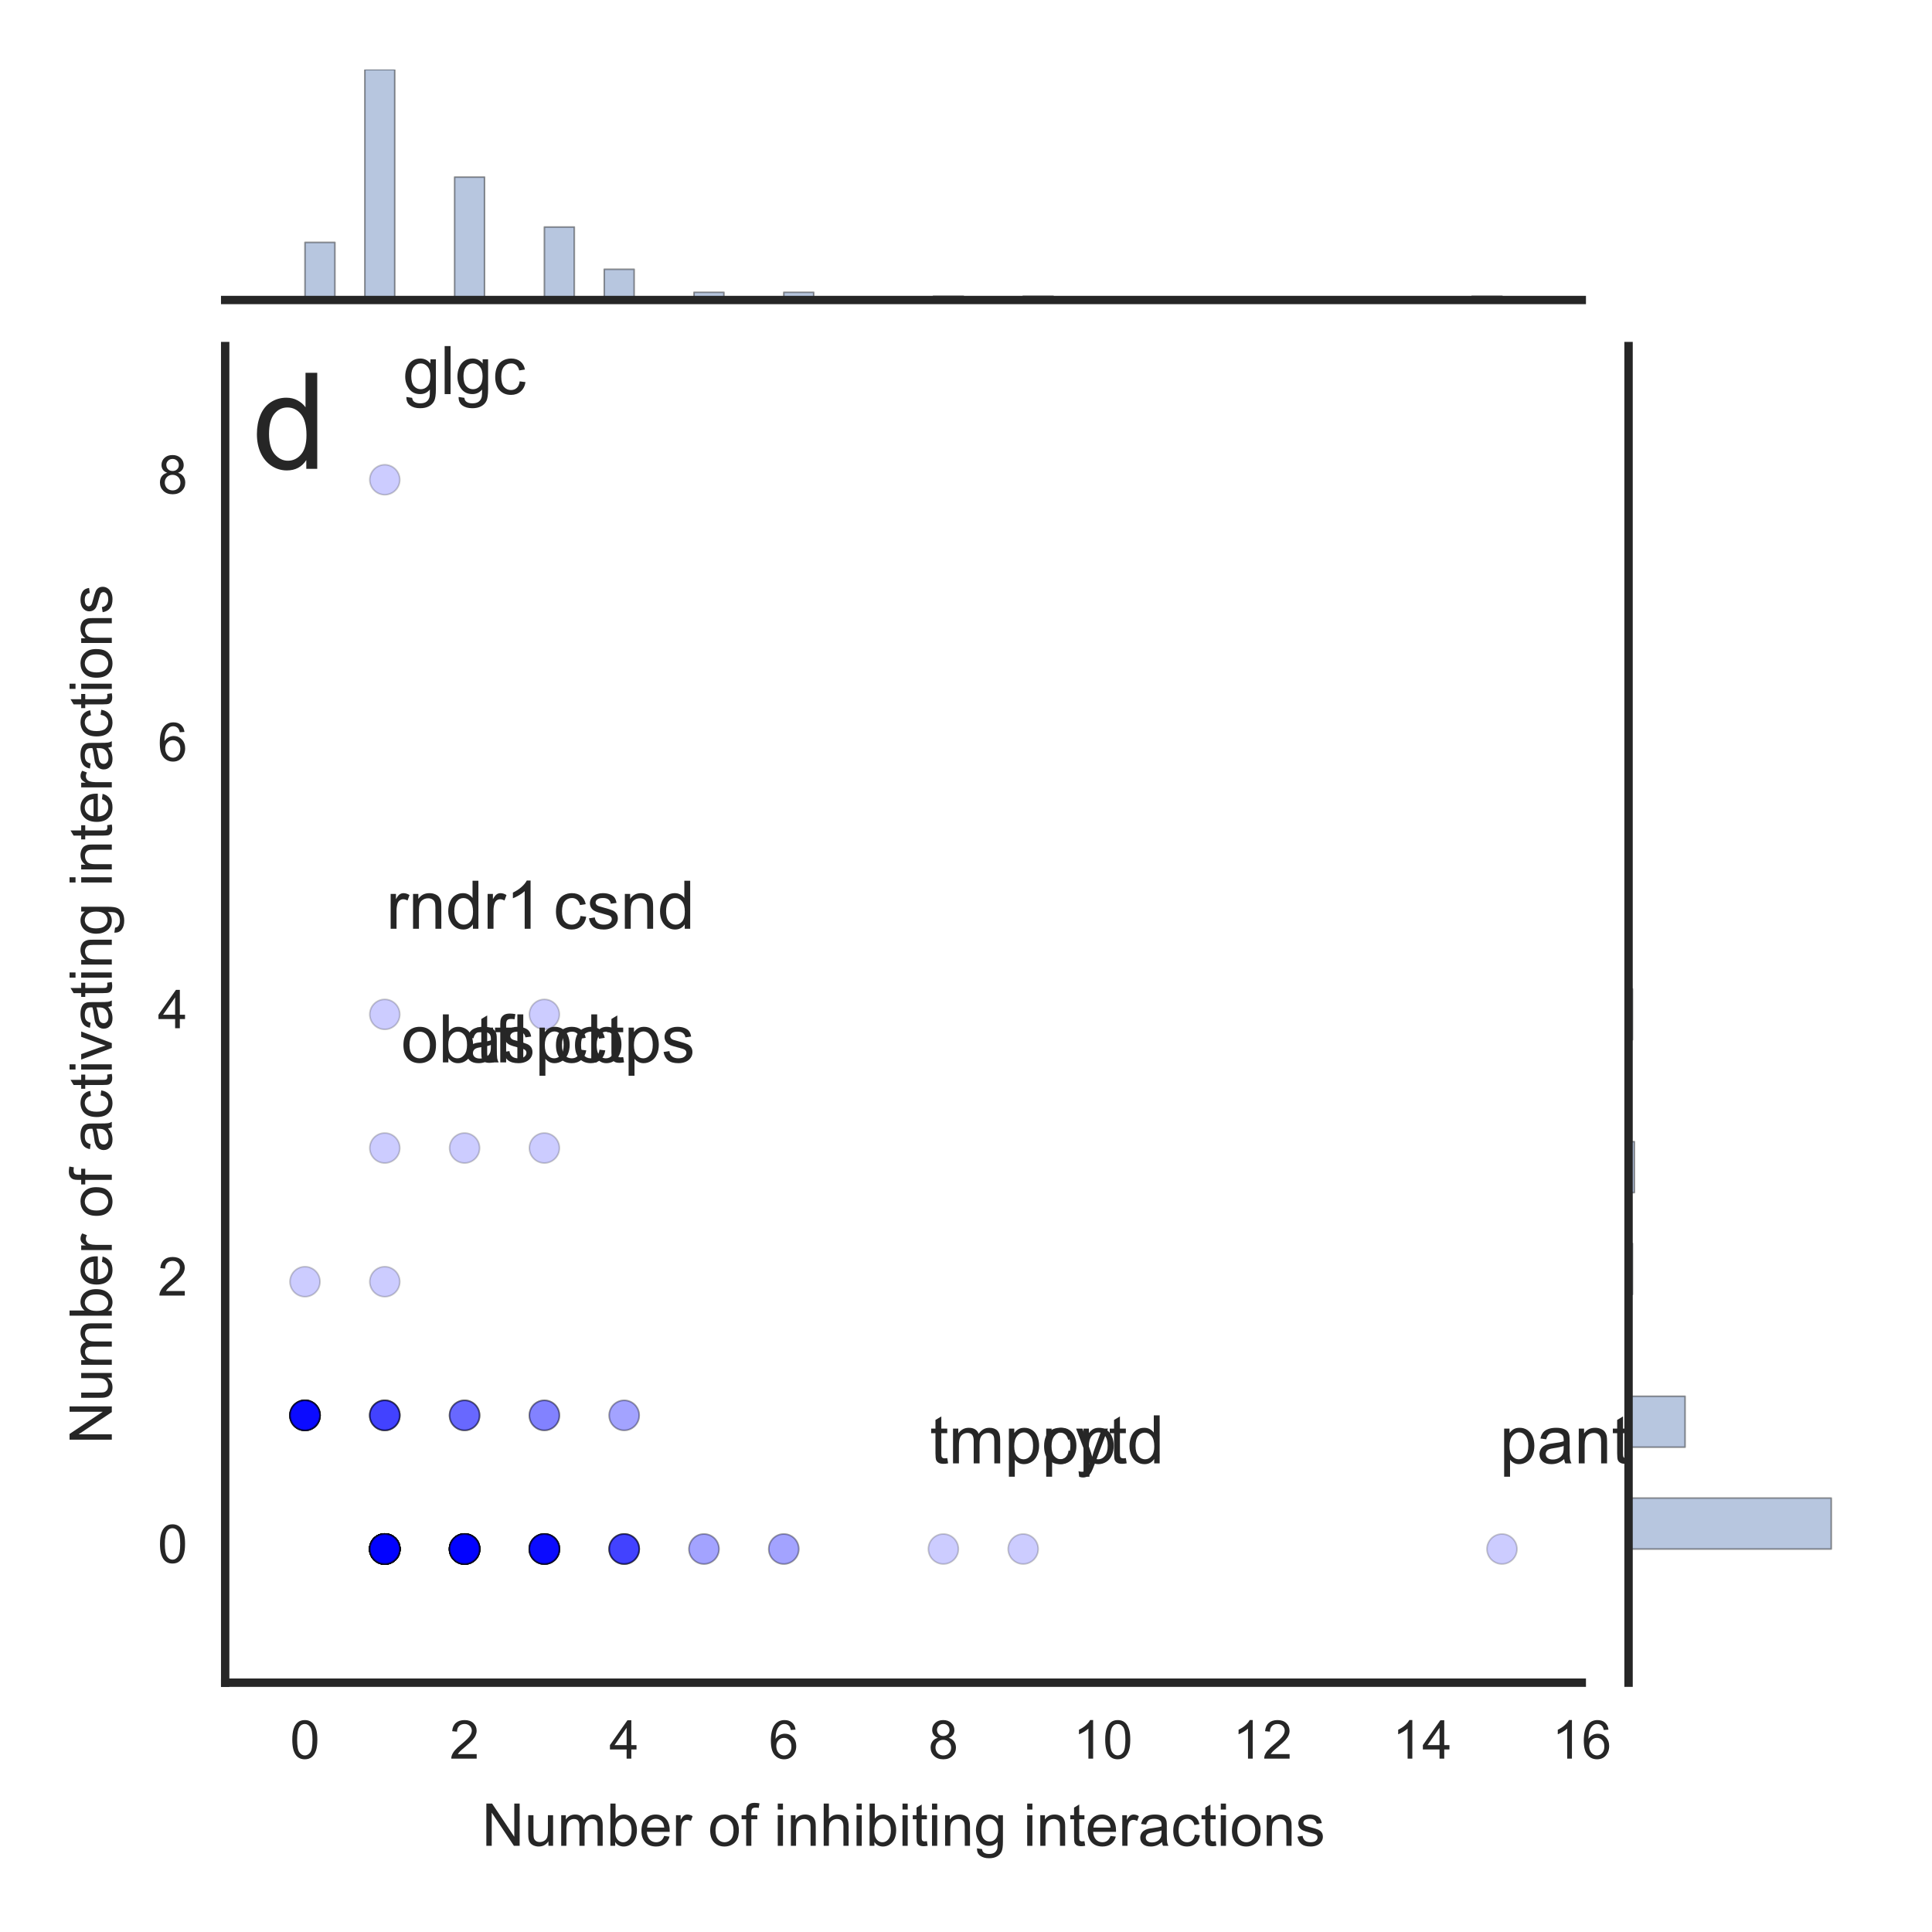 <?xml version="1.0" encoding="utf-8" standalone="no"?>
<!DOCTYPE svg PUBLIC "-//W3C//DTD SVG 1.1//EN"
  "http://www.w3.org/Graphics/SVG/1.1/DTD/svg11.dtd">
<!-- Created with matplotlib (http://matplotlib.org/) -->
<svg height="288pt" version="1.1" viewBox="0 0 288 288" width="288pt" xmlns="http://www.w3.org/2000/svg" xmlns:xlink="http://www.w3.org/1999/xlink">
 <defs>
  <style type="text/css">
*{stroke-linecap:butt;stroke-linejoin:round;stroke-miterlimit:100000;}
  </style>
 </defs>
 <g id="figure_1">
  <g id="patch_1">
   <path d="M 0 288 
L 288 288 
L 288 0 
L 0 0 
z
" style="fill:#ffffff;"/>
  </g>
  <g id="axes_1">
   <g id="patch_2">
    <path d="M 33.568 250.832 
L 235.792 250.832 
L 235.792 51.59 
L 33.568 51.59 
z
" style="fill:#ffffff;"/>
   </g>
   <g id="matplotlib.axis_1">
    <g id="xtick_1">
     <g id="line2d_1"/>
     <g id="text_1">
      <!-- 0 -->
      <defs>
       <path d="M 4.156 35.297 
Q 4.156 48 6.766 55.734 
Q 9.375 63.484 14.516 67.672 
Q 19.672 71.875 27.484 71.875 
Q 33.25 71.875 37.594 69.547 
Q 41.938 67.234 44.766 62.859 
Q 47.609 58.5 49.219 52.219 
Q 50.828 45.953 50.828 35.297 
Q 50.828 22.703 48.234 14.969 
Q 45.656 7.234 40.5 3 
Q 35.359 -1.219 27.484 -1.219 
Q 17.141 -1.219 11.234 6.203 
Q 4.156 15.141 4.156 35.297 
M 13.188 35.297 
Q 13.188 17.672 17.312 11.828 
Q 21.438 6 27.484 6 
Q 33.547 6 37.672 11.859 
Q 41.797 17.719 41.797 35.297 
Q 41.797 52.984 37.672 58.781 
Q 33.547 64.594 27.391 64.594 
Q 21.344 64.594 17.719 59.469 
Q 13.188 52.938 13.188 35.297 
" id="ArialMT-30"/>
      </defs>
      <g style="fill:#262626;" transform="translate(43.239 262.158)scale(0.08 -0.08)">
       <use xlink:href="#ArialMT-30"/>
      </g>
     </g>
    </g>
    <g id="xtick_2">
     <g id="line2d_2"/>
     <g id="text_2">
      <!-- 2 -->
      <defs>
       <path d="M 50.344 8.453 
L 50.344 0 
L 3.031 0 
Q 2.938 3.172 4.047 6.109 
Q 5.859 10.938 9.828 15.625 
Q 13.812 20.312 21.344 26.469 
Q 33.016 36.031 37.109 41.625 
Q 41.219 47.219 41.219 52.203 
Q 41.219 57.422 37.469 61 
Q 33.734 64.594 27.734 64.594 
Q 21.391 64.594 17.578 60.781 
Q 13.766 56.984 13.719 50.25 
L 4.688 51.172 
Q 5.609 61.281 11.656 66.578 
Q 17.719 71.875 27.938 71.875 
Q 38.234 71.875 44.234 66.156 
Q 50.25 60.453 50.25 52 
Q 50.25 47.703 48.484 43.547 
Q 46.734 39.406 42.656 34.812 
Q 38.578 30.219 29.109 22.219 
Q 21.188 15.578 18.938 13.203 
Q 16.703 10.844 15.234 8.453 
z
" id="ArialMT-32"/>
      </defs>
      <g style="fill:#262626;" transform="translate(67.03 262.158)scale(0.08 -0.08)">
       <use xlink:href="#ArialMT-32"/>
      </g>
     </g>
    </g>
    <g id="xtick_3">
     <g id="line2d_3"/>
     <g id="text_3">
      <!-- 4 -->
      <defs>
       <path d="M 32.328 0 
L 32.328 17.141 
L 1.266 17.141 
L 1.266 25.203 
L 33.938 71.578 
L 41.109 71.578 
L 41.109 25.203 
L 50.781 25.203 
L 50.781 17.141 
L 41.109 17.141 
L 41.109 0 
z
M 32.328 25.203 
L 32.328 57.469 
L 9.906 25.203 
z
" id="ArialMT-34"/>
      </defs>
      <g style="fill:#262626;" transform="translate(90.821 262.158)scale(0.08 -0.08)">
       <use xlink:href="#ArialMT-34"/>
      </g>
     </g>
    </g>
    <g id="xtick_4">
     <g id="line2d_4"/>
     <g id="text_4">
      <!-- 6 -->
      <defs>
       <path d="M 49.75 54.047 
L 41.016 53.375 
Q 39.844 58.547 37.703 60.891 
Q 34.125 64.656 28.906 64.656 
Q 24.703 64.656 21.531 62.312 
Q 17.391 59.281 14.984 53.469 
Q 12.594 47.656 12.5 36.922 
Q 15.672 41.75 20.266 44.094 
Q 24.859 46.438 29.891 46.438 
Q 38.672 46.438 44.844 39.969 
Q 51.031 33.5 51.031 23.25 
Q 51.031 16.5 48.125 10.719 
Q 45.219 4.938 40.141 1.859 
Q 35.062 -1.219 28.609 -1.219 
Q 17.625 -1.219 10.688 6.859 
Q 3.766 14.938 3.766 33.5 
Q 3.766 54.25 11.422 63.672 
Q 18.109 71.875 29.438 71.875 
Q 37.891 71.875 43.281 67.141 
Q 48.688 62.406 49.75 54.047 
M 13.875 23.188 
Q 13.875 18.656 15.797 14.5 
Q 17.719 10.359 21.188 8.172 
Q 24.656 6 28.469 6 
Q 34.031 6 38.031 10.484 
Q 42.047 14.984 42.047 22.703 
Q 42.047 30.125 38.078 34.391 
Q 34.125 38.672 28.125 38.672 
Q 22.172 38.672 18.016 34.391 
Q 13.875 30.125 13.875 23.188 
" id="ArialMT-36"/>
      </defs>
      <g style="fill:#262626;" transform="translate(114.613 262.158)scale(0.08 -0.08)">
       <use xlink:href="#ArialMT-36"/>
      </g>
     </g>
    </g>
    <g id="xtick_5">
     <g id="line2d_5"/>
     <g id="text_5">
      <!-- 8 -->
      <defs>
       <path d="M 17.672 38.812 
Q 12.203 40.828 9.562 44.531 
Q 6.938 48.25 6.938 53.422 
Q 6.938 61.234 12.547 66.547 
Q 18.172 71.875 27.484 71.875 
Q 36.859 71.875 42.578 66.422 
Q 48.297 60.984 48.297 53.172 
Q 48.297 48.188 45.672 44.5 
Q 43.062 40.828 37.75 38.812 
Q 44.344 36.672 47.781 31.875 
Q 51.219 27.094 51.219 20.453 
Q 51.219 11.281 44.719 5.031 
Q 38.234 -1.219 27.641 -1.219 
Q 17.047 -1.219 10.547 5.047 
Q 4.047 11.328 4.047 20.703 
Q 4.047 27.688 7.594 32.391 
Q 11.141 37.109 17.672 38.812 
M 15.922 53.719 
Q 15.922 48.641 19.188 45.406 
Q 22.469 42.188 27.688 42.188 
Q 32.766 42.188 36.016 45.375 
Q 39.266 48.578 39.266 53.219 
Q 39.266 58.062 35.906 61.359 
Q 32.562 64.656 27.594 64.656 
Q 22.562 64.656 19.234 61.422 
Q 15.922 58.203 15.922 53.719 
M 13.094 20.656 
Q 13.094 16.891 14.875 13.375 
Q 16.656 9.859 20.172 7.922 
Q 23.688 6 27.734 6 
Q 34.031 6 38.125 10.047 
Q 42.234 14.109 42.234 20.359 
Q 42.234 26.703 38.016 30.859 
Q 33.797 35.016 27.438 35.016 
Q 21.234 35.016 17.156 30.906 
Q 13.094 26.812 13.094 20.656 
" id="ArialMT-38"/>
      </defs>
      <g style="fill:#262626;" transform="translate(138.404 262.158)scale(0.08 -0.08)">
       <use xlink:href="#ArialMT-38"/>
      </g>
     </g>
    </g>
    <g id="xtick_6">
     <g id="line2d_6"/>
     <g id="text_6">
      <!-- 10 -->
      <defs>
       <path d="M 37.25 0 
L 28.469 0 
L 28.469 56 
Q 25.297 52.984 20.141 49.953 
Q 14.984 46.922 10.891 45.406 
L 10.891 53.906 
Q 18.266 57.375 23.781 62.297 
Q 29.297 67.234 31.594 71.875 
L 37.25 71.875 
z
" id="ArialMT-31"/>
      </defs>
      <g style="fill:#262626;" transform="translate(159.97 262.158)scale(0.08 -0.08)">
       <use xlink:href="#ArialMT-31"/>
       <use x="55.615" xlink:href="#ArialMT-30"/>
      </g>
     </g>
    </g>
    <g id="xtick_7">
     <g id="line2d_7"/>
     <g id="text_7">
      <!-- 12 -->
      <g style="fill:#262626;" transform="translate(183.761 262.158)scale(0.08 -0.08)">
       <use xlink:href="#ArialMT-31"/>
       <use x="55.615" xlink:href="#ArialMT-32"/>
      </g>
     </g>
    </g>
    <g id="xtick_8">
     <g id="line2d_8"/>
     <g id="text_8">
      <!-- 14 -->
      <g style="fill:#262626;" transform="translate(207.553 262.158)scale(0.08 -0.08)">
       <use xlink:href="#ArialMT-31"/>
       <use x="55.615" xlink:href="#ArialMT-34"/>
      </g>
     </g>
    </g>
    <g id="xtick_9">
     <g id="line2d_9"/>
     <g id="text_9">
      <!-- 16 -->
      <g style="fill:#262626;" transform="translate(231.344 262.158)scale(0.08 -0.08)">
       <use xlink:href="#ArialMT-31"/>
       <use x="55.615" xlink:href="#ArialMT-36"/>
      </g>
     </g>
    </g>
    <g id="text_10">
     <!-- Number of inhibiting interactions -->
     <defs>
      <path d="M 40.438 19 
L 49.078 17.875 
Q 47.656 8.938 41.812 3.875 
Q 35.984 -1.172 27.484 -1.172 
Q 16.844 -1.172 10.375 5.781 
Q 3.906 12.75 3.906 25.734 
Q 3.906 34.125 6.688 40.422 
Q 9.469 46.734 15.156 49.875 
Q 20.844 53.031 27.547 53.031 
Q 35.984 53.031 41.359 48.75 
Q 46.734 44.484 48.25 36.625 
L 39.703 35.297 
Q 38.484 40.531 35.375 43.156 
Q 32.281 45.797 27.875 45.797 
Q 21.234 45.797 17.078 41.031 
Q 12.938 36.281 12.938 25.984 
Q 12.938 15.531 16.938 10.797 
Q 20.953 6.062 27.391 6.062 
Q 32.562 6.062 36.031 9.234 
Q 39.5 12.406 40.438 19 
" id="ArialMT-63"/>
      <path d="M 14.703 0 
L 6.547 0 
L 6.547 71.578 
L 15.328 71.578 
L 15.328 46.047 
Q 20.906 53.031 29.547 53.031 
Q 34.328 53.031 38.594 51.094 
Q 42.875 49.172 45.625 45.672 
Q 48.391 42.188 49.953 37.25 
Q 51.516 32.328 51.516 26.703 
Q 51.516 13.375 44.922 6.094 
Q 38.328 -1.172 29.109 -1.172 
Q 19.922 -1.172 14.703 6.5 
z
M 14.594 26.312 
Q 14.594 17 17.141 12.844 
Q 21.297 6.062 28.375 6.062 
Q 34.125 6.062 38.328 11.062 
Q 42.531 16.062 42.531 25.984 
Q 42.531 36.141 38.5 40.969 
Q 34.469 45.797 28.766 45.797 
Q 23 45.797 18.797 40.797 
Q 14.594 35.797 14.594 26.312 
" id="ArialMT-62"/>
      <path d="M 40.438 6.391 
Q 35.547 2.25 31.031 0.531 
Q 26.516 -1.172 21.344 -1.172 
Q 12.797 -1.172 8.203 3 
Q 3.609 7.172 3.609 13.672 
Q 3.609 17.484 5.344 20.625 
Q 7.078 23.781 9.891 25.688 
Q 12.703 27.594 16.219 28.562 
Q 18.797 29.25 24.031 29.891 
Q 34.672 31.156 39.703 32.906 
Q 39.75 34.719 39.75 35.203 
Q 39.75 40.578 37.25 42.781 
Q 33.891 45.75 27.25 45.75 
Q 21.047 45.75 18.094 43.578 
Q 15.141 41.406 13.719 35.891 
L 5.125 37.062 
Q 6.297 42.578 8.984 45.969 
Q 11.672 49.359 16.75 51.188 
Q 21.828 53.031 28.516 53.031 
Q 35.156 53.031 39.297 51.469 
Q 43.453 49.906 45.406 47.531 
Q 47.359 45.172 48.141 41.547 
Q 48.578 39.312 48.578 33.453 
L 48.578 21.734 
Q 48.578 9.469 49.141 6.219 
Q 49.703 2.984 51.375 0 
L 42.188 0 
Q 40.828 2.734 40.438 6.391 
M 39.703 26.031 
Q 34.906 24.078 25.344 22.703 
Q 19.922 21.922 17.672 20.938 
Q 15.438 19.969 14.203 18.094 
Q 12.984 16.219 12.984 13.922 
Q 12.984 10.406 15.641 8.062 
Q 18.312 5.719 23.438 5.719 
Q 28.516 5.719 32.469 7.938 
Q 36.422 10.156 38.281 14.016 
Q 39.703 17 39.703 22.797 
z
" id="ArialMT-61"/>
      <path d="M 4.984 -4.297 
L 13.531 -5.562 
Q 14.062 -9.516 16.5 -11.328 
Q 19.781 -13.766 25.438 -13.766 
Q 31.547 -13.766 34.859 -11.328 
Q 38.188 -8.891 39.359 -4.5 
Q 40.047 -1.812 39.984 6.781 
Q 34.234 0 25.641 0 
Q 14.938 0 9.078 7.719 
Q 3.219 15.438 3.219 26.219 
Q 3.219 33.641 5.906 39.906 
Q 8.594 46.188 13.688 49.609 
Q 18.797 53.031 25.688 53.031 
Q 34.859 53.031 40.828 45.609 
L 40.828 51.859 
L 48.922 51.859 
L 48.922 7.031 
Q 48.922 -5.078 46.453 -10.125 
Q 44 -15.188 38.641 -18.109 
Q 33.297 -21.047 25.484 -21.047 
Q 16.219 -21.047 10.5 -16.875 
Q 4.781 -12.703 4.984 -4.297 
M 12.25 26.859 
Q 12.25 16.656 16.297 11.969 
Q 20.359 7.281 26.469 7.281 
Q 32.516 7.281 36.609 11.938 
Q 40.719 16.609 40.719 26.562 
Q 40.719 36.078 36.5 40.906 
Q 32.281 45.75 26.312 45.75 
Q 20.453 45.75 16.344 40.984 
Q 12.25 36.234 12.25 26.859 
" id="ArialMT-67"/>
      <path d="M 8.688 0 
L 8.688 45.016 
L 0.922 45.016 
L 0.922 51.859 
L 8.688 51.859 
L 8.688 57.375 
Q 8.688 62.594 9.625 65.141 
Q 10.891 68.562 14.078 70.672 
Q 17.281 72.797 23.047 72.797 
Q 26.766 72.797 31.25 71.922 
L 29.938 64.266 
Q 27.203 64.75 24.75 64.75 
Q 20.75 64.75 19.094 63.031 
Q 17.438 61.328 17.438 56.641 
L 17.438 51.859 
L 27.547 51.859 
L 27.547 45.016 
L 17.438 45.016 
L 17.438 0 
z
" id="ArialMT-66"/>
      <path d="M 42.094 16.703 
L 51.172 15.578 
Q 49.031 7.625 43.219 3.219 
Q 37.406 -1.172 28.375 -1.172 
Q 17 -1.172 10.328 5.828 
Q 3.656 12.844 3.656 25.484 
Q 3.656 38.578 10.391 45.797 
Q 17.141 53.031 27.875 53.031 
Q 38.281 53.031 44.875 45.953 
Q 51.469 38.875 51.469 26.031 
Q 51.469 25.25 51.422 23.688 
L 12.75 23.688 
Q 13.234 15.141 17.578 10.594 
Q 21.922 6.062 28.422 6.062 
Q 33.25 6.062 36.672 8.594 
Q 40.094 11.141 42.094 16.703 
M 13.234 30.906 
L 42.188 30.906 
Q 41.609 37.453 38.875 40.719 
Q 34.672 45.797 27.984 45.797 
Q 21.922 45.797 17.797 41.75 
Q 13.672 37.703 13.234 30.906 
" id="ArialMT-65"/>
      <path d="M 25.781 7.859 
L 27.047 0.094 
Q 23.344 -0.688 20.406 -0.688 
Q 15.625 -0.688 12.984 0.828 
Q 10.359 2.344 9.281 4.812 
Q 8.203 7.281 8.203 15.188 
L 8.203 45.016 
L 1.766 45.016 
L 1.766 51.859 
L 8.203 51.859 
L 8.203 64.703 
L 16.938 69.969 
L 16.938 51.859 
L 25.781 51.859 
L 25.781 45.016 
L 16.938 45.016 
L 16.938 14.703 
Q 16.938 10.938 17.406 9.859 
Q 17.875 8.797 18.922 8.156 
Q 19.969 7.516 21.922 7.516 
Q 23.391 7.516 25.781 7.859 
" id="ArialMT-74"/>
      <path d="M 40.578 0 
L 40.578 7.625 
Q 34.516 -1.172 24.125 -1.172 
Q 19.531 -1.172 15.547 0.578 
Q 11.578 2.344 9.641 5 
Q 7.719 7.672 6.938 11.531 
Q 6.391 14.109 6.391 19.734 
L 6.391 51.859 
L 15.188 51.859 
L 15.188 23.094 
Q 15.188 16.219 15.719 13.812 
Q 16.547 10.359 19.234 8.375 
Q 21.922 6.391 25.875 6.391 
Q 29.828 6.391 33.297 8.422 
Q 36.766 10.453 38.203 13.938 
Q 39.656 17.438 39.656 24.078 
L 39.656 51.859 
L 48.438 51.859 
L 48.438 0 
z
" id="ArialMT-75"/>
      <path d="M 6.641 61.469 
L 6.641 71.578 
L 15.438 71.578 
L 15.438 61.469 
z
M 6.641 0 
L 6.641 51.859 
L 15.438 51.859 
L 15.438 0 
z
" id="ArialMT-69"/>
      <path d="M 6.594 0 
L 6.594 71.578 
L 15.375 71.578 
L 15.375 45.906 
Q 21.531 53.031 30.906 53.031 
Q 36.672 53.031 40.922 50.75 
Q 45.172 48.484 47 44.484 
Q 48.828 40.484 48.828 32.859 
L 48.828 0 
L 40.047 0 
L 40.047 32.859 
Q 40.047 39.453 37.188 42.453 
Q 34.328 45.453 29.109 45.453 
Q 25.203 45.453 21.75 43.422 
Q 18.312 41.406 16.844 37.938 
Q 15.375 34.469 15.375 28.375 
L 15.375 0 
z
" id="ArialMT-68"/>
      <path d="M 6.5 0 
L 6.5 51.859 
L 14.406 51.859 
L 14.406 44 
Q 17.438 49.516 20 51.266 
Q 22.562 53.031 25.641 53.031 
Q 30.078 53.031 34.672 50.203 
L 31.641 42.047 
Q 28.422 43.953 25.203 43.953 
Q 22.312 43.953 20.016 42.219 
Q 17.719 40.484 16.75 37.406 
Q 15.281 32.719 15.281 27.156 
L 15.281 0 
z
" id="ArialMT-72"/>
      <path d="M 3.078 15.484 
L 11.766 16.844 
Q 12.5 11.625 15.844 8.844 
Q 19.188 6.062 25.203 6.062 
Q 31.25 6.062 34.172 8.516 
Q 37.109 10.984 37.109 14.312 
Q 37.109 17.281 34.516 19 
Q 32.719 20.172 25.531 21.969 
Q 15.875 24.422 12.141 26.203 
Q 8.406 27.984 6.469 31.125 
Q 4.547 34.281 4.547 38.094 
Q 4.547 41.547 6.125 44.5 
Q 7.719 47.469 10.453 49.422 
Q 12.5 50.922 16.031 51.969 
Q 19.578 53.031 23.641 53.031 
Q 29.734 53.031 34.344 51.266 
Q 38.969 49.516 41.156 46.5 
Q 43.359 43.5 44.188 38.484 
L 35.594 37.312 
Q 35.016 41.312 32.203 43.547 
Q 29.391 45.797 24.266 45.797 
Q 18.219 45.797 15.625 43.797 
Q 13.031 41.797 13.031 39.109 
Q 13.031 37.406 14.109 36.031 
Q 15.188 34.625 17.484 33.688 
Q 18.797 33.203 25.25 31.453 
Q 34.578 28.953 38.25 27.359 
Q 41.938 25.781 44.031 22.75 
Q 46.141 19.734 46.141 15.234 
Q 46.141 10.844 43.578 6.953 
Q 41.016 3.078 36.172 0.953 
Q 31.344 -1.172 25.25 -1.172 
Q 15.141 -1.172 9.844 3.031 
Q 4.547 7.234 3.078 15.484 
" id="ArialMT-73"/>
      <path d="M 3.328 25.922 
Q 3.328 40.328 11.328 47.266 
Q 18.016 53.031 27.641 53.031 
Q 38.328 53.031 45.109 46.016 
Q 51.906 39.016 51.906 26.656 
Q 51.906 16.656 48.906 10.906 
Q 45.906 5.172 40.156 2 
Q 34.422 -1.172 27.641 -1.172 
Q 16.75 -1.172 10.031 5.812 
Q 3.328 12.797 3.328 25.922 
M 12.359 25.922 
Q 12.359 15.969 16.703 11.016 
Q 21.047 6.062 27.641 6.062 
Q 34.188 6.062 38.531 11.031 
Q 42.875 16.016 42.875 26.219 
Q 42.875 35.844 38.5 40.797 
Q 34.125 45.75 27.641 45.75 
Q 21.047 45.75 16.703 40.812 
Q 12.359 35.891 12.359 25.922 
" id="ArialMT-6f"/>
      <path d="M 6.594 0 
L 6.594 51.859 
L 14.5 51.859 
L 14.5 44.484 
Q 20.219 53.031 31 53.031 
Q 35.688 53.031 39.625 51.344 
Q 43.562 49.656 45.516 46.922 
Q 47.469 44.188 48.25 40.438 
Q 48.734 37.984 48.734 31.891 
L 48.734 0 
L 39.938 0 
L 39.938 31.547 
Q 39.938 36.922 38.906 39.578 
Q 37.891 42.234 35.281 43.812 
Q 32.672 45.406 29.156 45.406 
Q 23.531 45.406 19.453 41.844 
Q 15.375 38.281 15.375 28.328 
L 15.375 0 
z
" id="ArialMT-6e"/>
      <path d="M 6.594 0 
L 6.594 51.859 
L 14.453 51.859 
L 14.453 44.578 
Q 16.891 48.391 20.938 50.703 
Q 25 53.031 30.172 53.031 
Q 35.938 53.031 39.625 50.641 
Q 43.312 48.25 44.828 43.953 
Q 50.984 53.031 60.844 53.031 
Q 68.562 53.031 72.703 48.75 
Q 76.859 44.484 76.859 35.594 
L 76.859 0 
L 68.109 0 
L 68.109 32.672 
Q 68.109 37.938 67.25 40.25 
Q 66.406 42.578 64.156 43.984 
Q 61.922 45.406 58.891 45.406 
Q 53.422 45.406 49.797 41.766 
Q 46.188 38.141 46.188 30.125 
L 46.188 0 
L 37.406 0 
L 37.406 33.688 
Q 37.406 39.547 35.25 42.469 
Q 33.109 45.406 28.219 45.406 
Q 24.516 45.406 21.359 43.453 
Q 18.219 41.5 16.797 37.734 
Q 15.375 33.984 15.375 26.906 
L 15.375 0 
z
" id="ArialMT-6d"/>
      <path d="M 7.625 0 
L 7.625 71.578 
L 17.328 71.578 
L 54.938 15.375 
L 54.938 71.578 
L 64.016 71.578 
L 64.016 0 
L 54.297 0 
L 16.703 56.25 
L 16.703 0 
z
" id="ArialMT-4e"/>
      <path id="ArialMT-20"/>
     </defs>
     <g style="fill:#262626;" transform="translate(71.83 275.154)scale(0.088 -0.088)">
      <use xlink:href="#ArialMT-4e"/>
      <use x="72.217" xlink:href="#ArialMT-75"/>
      <use x="127.832" xlink:href="#ArialMT-6d"/>
      <use x="211.133" xlink:href="#ArialMT-62"/>
      <use x="266.748" xlink:href="#ArialMT-65"/>
      <use x="322.363" xlink:href="#ArialMT-72"/>
      <use x="355.664" xlink:href="#ArialMT-20"/>
      <use x="383.447" xlink:href="#ArialMT-6f"/>
      <use x="439.062" xlink:href="#ArialMT-66"/>
      <use x="466.846" xlink:href="#ArialMT-20"/>
      <use x="494.629" xlink:href="#ArialMT-69"/>
      <use x="516.846" xlink:href="#ArialMT-6e"/>
      <use x="572.461" xlink:href="#ArialMT-68"/>
      <use x="628.076" xlink:href="#ArialMT-69"/>
      <use x="650.293" xlink:href="#ArialMT-62"/>
      <use x="705.908" xlink:href="#ArialMT-69"/>
      <use x="728.125" xlink:href="#ArialMT-74"/>
      <use x="755.908" xlink:href="#ArialMT-69"/>
      <use x="778.125" xlink:href="#ArialMT-6e"/>
      <use x="833.74" xlink:href="#ArialMT-67"/>
      <use x="889.355" xlink:href="#ArialMT-20"/>
      <use x="917.139" xlink:href="#ArialMT-69"/>
      <use x="939.355" xlink:href="#ArialMT-6e"/>
      <use x="994.971" xlink:href="#ArialMT-74"/>
      <use x="1022.754" xlink:href="#ArialMT-65"/>
      <use x="1078.369" xlink:href="#ArialMT-72"/>
      <use x="1111.67" xlink:href="#ArialMT-61"/>
      <use x="1167.285" xlink:href="#ArialMT-63"/>
      <use x="1217.285" xlink:href="#ArialMT-74"/>
      <use x="1245.068" xlink:href="#ArialMT-69"/>
      <use x="1267.285" xlink:href="#ArialMT-6f"/>
      <use x="1322.9" xlink:href="#ArialMT-6e"/>
      <use x="1378.516" xlink:href="#ArialMT-73"/>
     </g>
    </g>
   </g>
   <g id="matplotlib.axis_2">
    <g id="ytick_1">
     <g id="line2d_10"/>
     <g id="text_11">
      <!-- 0 -->
      <g style="fill:#262626;" transform="translate(23.519 232.976)scale(0.08 -0.08)">
       <use xlink:href="#ArialMT-30"/>
      </g>
     </g>
    </g>
    <g id="ytick_2">
     <g id="line2d_11"/>
     <g id="text_12">
      <!-- 2 -->
      <g style="fill:#262626;" transform="translate(23.519 193.128)scale(0.08 -0.08)">
       <use xlink:href="#ArialMT-32"/>
      </g>
     </g>
    </g>
    <g id="ytick_3">
     <g id="line2d_12"/>
     <g id="text_13">
      <!-- 4 -->
      <g style="fill:#262626;" transform="translate(23.519 153.279)scale(0.08 -0.08)">
       <use xlink:href="#ArialMT-34"/>
      </g>
     </g>
    </g>
    <g id="ytick_4">
     <g id="line2d_13"/>
     <g id="text_14">
      <!-- 6 -->
      <g style="fill:#262626;" transform="translate(23.519 113.431)scale(0.08 -0.08)">
       <use xlink:href="#ArialMT-36"/>
      </g>
     </g>
    </g>
    <g id="ytick_5">
     <g id="line2d_14"/>
     <g id="text_15">
      <!-- 8 -->
      <g style="fill:#262626;" transform="translate(23.519 73.583)scale(0.08 -0.08)">
       <use xlink:href="#ArialMT-38"/>
      </g>
     </g>
    </g>
    <g id="text_16">
     <!-- Number of activating interactions -->
     <defs>
      <path d="M 21 0 
L 1.266 51.859 
L 10.547 51.859 
L 21.688 20.797 
Q 23.484 15.766 25 10.359 
Q 26.172 14.453 28.266 20.219 
L 39.797 51.859 
L 48.828 51.859 
L 29.203 0 
z
" id="ArialMT-76"/>
     </defs>
     <g style="fill:#262626;" transform="translate(16.667 215.282)rotate(-90.0)scale(0.088 -0.088)">
      <use xlink:href="#ArialMT-4e"/>
      <use x="72.217" xlink:href="#ArialMT-75"/>
      <use x="127.832" xlink:href="#ArialMT-6d"/>
      <use x="211.133" xlink:href="#ArialMT-62"/>
      <use x="266.748" xlink:href="#ArialMT-65"/>
      <use x="322.363" xlink:href="#ArialMT-72"/>
      <use x="355.664" xlink:href="#ArialMT-20"/>
      <use x="383.447" xlink:href="#ArialMT-6f"/>
      <use x="439.062" xlink:href="#ArialMT-66"/>
      <use x="466.846" xlink:href="#ArialMT-20"/>
      <use x="494.629" xlink:href="#ArialMT-61"/>
      <use x="550.244" xlink:href="#ArialMT-63"/>
      <use x="600.244" xlink:href="#ArialMT-74"/>
      <use x="628.027" xlink:href="#ArialMT-69"/>
      <use x="650.244" xlink:href="#ArialMT-76"/>
      <use x="700.244" xlink:href="#ArialMT-61"/>
      <use x="755.859" xlink:href="#ArialMT-74"/>
      <use x="783.643" xlink:href="#ArialMT-69"/>
      <use x="805.859" xlink:href="#ArialMT-6e"/>
      <use x="861.475" xlink:href="#ArialMT-67"/>
      <use x="917.09" xlink:href="#ArialMT-20"/>
      <use x="944.873" xlink:href="#ArialMT-69"/>
      <use x="967.09" xlink:href="#ArialMT-6e"/>
      <use x="1022.705" xlink:href="#ArialMT-74"/>
      <use x="1050.488" xlink:href="#ArialMT-65"/>
      <use x="1106.104" xlink:href="#ArialMT-72"/>
      <use x="1139.404" xlink:href="#ArialMT-61"/>
      <use x="1195.02" xlink:href="#ArialMT-63"/>
      <use x="1245.02" xlink:href="#ArialMT-74"/>
      <use x="1272.803" xlink:href="#ArialMT-69"/>
      <use x="1295.02" xlink:href="#ArialMT-6f"/>
      <use x="1350.635" xlink:href="#ArialMT-6e"/>
      <use x="1406.25" xlink:href="#ArialMT-73"/>
     </g>
    </g>
   </g>
   <g id="PathCollection_1">
    <defs>
     <path d="M 0 2.236 
C 0.593 2.236 1.162 2 1.581 1.581 
C 2 1.162 2.236 0.593 2.236 0 
C 2.236 -0.593 2 -1.162 1.581 -1.581 
C 1.162 -2 0.593 -2.236 0 -2.236 
C -0.593 -2.236 -1.162 -2 -1.581 -1.581 
C -2 -1.162 -2.236 -0.593 -2.236 0 
C -2.236 0.593 -2 1.162 -1.581 1.581 
C -1.162 2 -0.593 2.236 0 2.236 
z
" id="m5fd410de03" style="stroke:#000000;stroke-opacity:0.2;stroke-width:0.24;"/>
    </defs>
    <g clip-path="url(#p5d2be63f8c)">
     <use style="fill:#0000ff;fill-opacity:0.2;stroke:#000000;stroke-opacity:0.2;stroke-width:0.24;" x="57.359" xlink:href="#m5fd410de03" y="230.908"/>
     <use style="fill:#0000ff;fill-opacity:0.2;stroke:#000000;stroke-opacity:0.2;stroke-width:0.24;" x="57.359" xlink:href="#m5fd410de03" y="230.908"/>
     <use style="fill:#0000ff;fill-opacity:0.2;stroke:#000000;stroke-opacity:0.2;stroke-width:0.24;" x="93.046" xlink:href="#m5fd410de03" y="230.908"/>
     <use style="fill:#0000ff;fill-opacity:0.2;stroke:#000000;stroke-opacity:0.2;stroke-width:0.24;" x="45.464" xlink:href="#m5fd410de03" y="210.984"/>
     <use style="fill:#0000ff;fill-opacity:0.2;stroke:#000000;stroke-opacity:0.2;stroke-width:0.24;" x="81.15" xlink:href="#m5fd410de03" y="230.908"/>
     <use style="fill:#0000ff;fill-opacity:0.2;stroke:#000000;stroke-opacity:0.2;stroke-width:0.24;" x="81.15" xlink:href="#m5fd410de03" y="230.908"/>
     <use style="fill:#0000ff;fill-opacity:0.2;stroke:#000000;stroke-opacity:0.2;stroke-width:0.24;" x="81.15" xlink:href="#m5fd410de03" y="230.908"/>
     <use style="fill:#0000ff;fill-opacity:0.2;stroke:#000000;stroke-opacity:0.2;stroke-width:0.24;" x="57.359" xlink:href="#m5fd410de03" y="230.908"/>
     <use style="fill:#0000ff;fill-opacity:0.2;stroke:#000000;stroke-opacity:0.2;stroke-width:0.24;" x="57.359" xlink:href="#m5fd410de03" y="230.908"/>
     <use style="fill:#0000ff;fill-opacity:0.2;stroke:#000000;stroke-opacity:0.2;stroke-width:0.24;" x="69.255" xlink:href="#m5fd410de03" y="210.984"/>
     <use style="fill:#0000ff;fill-opacity:0.2;stroke:#000000;stroke-opacity:0.2;stroke-width:0.24;" x="104.941" xlink:href="#m5fd410de03" y="230.908"/>
     <use style="fill:#0000ff;fill-opacity:0.2;stroke:#000000;stroke-opacity:0.2;stroke-width:0.24;" x="69.255" xlink:href="#m5fd410de03" y="230.908"/>
     <use style="fill:#0000ff;fill-opacity:0.2;stroke:#000000;stroke-opacity:0.2;stroke-width:0.24;" x="81.15" xlink:href="#m5fd410de03" y="230.908"/>
     <use style="fill:#0000ff;fill-opacity:0.2;stroke:#000000;stroke-opacity:0.2;stroke-width:0.24;" x="57.359" xlink:href="#m5fd410de03" y="230.908"/>
     <use style="fill:#0000ff;fill-opacity:0.2;stroke:#000000;stroke-opacity:0.2;stroke-width:0.24;" x="57.359" xlink:href="#m5fd410de03" y="230.908"/>
     <use style="fill:#0000ff;fill-opacity:0.2;stroke:#000000;stroke-opacity:0.2;stroke-width:0.24;" x="69.255" xlink:href="#m5fd410de03" y="230.908"/>
     <use style="fill:#0000ff;fill-opacity:0.2;stroke:#000000;stroke-opacity:0.2;stroke-width:0.24;" x="57.359" xlink:href="#m5fd410de03" y="230.908"/>
     <use style="fill:#0000ff;fill-opacity:0.2;stroke:#000000;stroke-opacity:0.2;stroke-width:0.24;" x="69.255" xlink:href="#m5fd410de03" y="230.908"/>
     <use style="fill:#0000ff;fill-opacity:0.2;stroke:#000000;stroke-opacity:0.2;stroke-width:0.24;" x="57.359" xlink:href="#m5fd410de03" y="210.984"/>
     <use style="fill:#0000ff;fill-opacity:0.2;stroke:#000000;stroke-opacity:0.2;stroke-width:0.24;" x="57.359" xlink:href="#m5fd410de03" y="230.908"/>
     <use style="fill:#0000ff;fill-opacity:0.2;stroke:#000000;stroke-opacity:0.2;stroke-width:0.24;" x="57.359" xlink:href="#m5fd410de03" y="230.908"/>
     <use style="fill:#0000ff;fill-opacity:0.2;stroke:#000000;stroke-opacity:0.2;stroke-width:0.24;" x="57.359" xlink:href="#m5fd410de03" y="230.908"/>
     <use style="fill:#0000ff;fill-opacity:0.2;stroke:#000000;stroke-opacity:0.2;stroke-width:0.24;" x="57.359" xlink:href="#m5fd410de03" y="230.908"/>
     <use style="fill:#0000ff;fill-opacity:0.2;stroke:#000000;stroke-opacity:0.2;stroke-width:0.24;" x="57.359" xlink:href="#m5fd410de03" y="230.908"/>
     <use style="fill:#0000ff;fill-opacity:0.2;stroke:#000000;stroke-opacity:0.2;stroke-width:0.24;" x="69.255" xlink:href="#m5fd410de03" y="230.908"/>
     <use style="fill:#0000ff;fill-opacity:0.2;stroke:#000000;stroke-opacity:0.2;stroke-width:0.24;" x="116.837" xlink:href="#m5fd410de03" y="230.908"/>
     <use style="fill:#0000ff;fill-opacity:0.2;stroke:#000000;stroke-opacity:0.2;stroke-width:0.24;" x="45.464" xlink:href="#m5fd410de03" y="210.984"/>
     <use style="fill:#0000ff;fill-opacity:0.2;stroke:#000000;stroke-opacity:0.2;stroke-width:0.24;" x="69.255" xlink:href="#m5fd410de03" y="171.135"/>
     <use style="fill:#0000ff;fill-opacity:0.2;stroke:#000000;stroke-opacity:0.2;stroke-width:0.24;" x="69.255" xlink:href="#m5fd410de03" y="230.908"/>
     <use style="fill:#0000ff;fill-opacity:0.2;stroke:#000000;stroke-opacity:0.2;stroke-width:0.24;" x="57.359" xlink:href="#m5fd410de03" y="210.984"/>
     <use style="fill:#0000ff;fill-opacity:0.2;stroke:#000000;stroke-opacity:0.2;stroke-width:0.24;" x="81.15" xlink:href="#m5fd410de03" y="210.984"/>
     <use style="fill:#0000ff;fill-opacity:0.2;stroke:#000000;stroke-opacity:0.2;stroke-width:0.24;" x="69.255" xlink:href="#m5fd410de03" y="230.908"/>
     <use style="fill:#0000ff;fill-opacity:0.2;stroke:#000000;stroke-opacity:0.2;stroke-width:0.24;" x="57.359" xlink:href="#m5fd410de03" y="230.908"/>
     <use style="fill:#0000ff;fill-opacity:0.2;stroke:#000000;stroke-opacity:0.2;stroke-width:0.24;" x="81.15" xlink:href="#m5fd410de03" y="171.135"/>
     <use style="fill:#0000ff;fill-opacity:0.2;stroke:#000000;stroke-opacity:0.2;stroke-width:0.24;" x="57.359" xlink:href="#m5fd410de03" y="230.908"/>
     <use style="fill:#0000ff;fill-opacity:0.2;stroke:#000000;stroke-opacity:0.2;stroke-width:0.24;" x="81.15" xlink:href="#m5fd410de03" y="230.908"/>
     <use style="fill:#0000ff;fill-opacity:0.2;stroke:#000000;stroke-opacity:0.2;stroke-width:0.24;" x="57.359" xlink:href="#m5fd410de03" y="230.908"/>
     <use style="fill:#0000ff;fill-opacity:0.2;stroke:#000000;stroke-opacity:0.2;stroke-width:0.24;" x="69.255" xlink:href="#m5fd410de03" y="230.908"/>
     <use style="fill:#0000ff;fill-opacity:0.2;stroke:#000000;stroke-opacity:0.2;stroke-width:0.24;" x="81.15" xlink:href="#m5fd410de03" y="151.211"/>
     <use style="fill:#0000ff;fill-opacity:0.2;stroke:#000000;stroke-opacity:0.2;stroke-width:0.24;" x="57.359" xlink:href="#m5fd410de03" y="210.984"/>
     <use style="fill:#0000ff;fill-opacity:0.2;stroke:#000000;stroke-opacity:0.2;stroke-width:0.24;" x="152.524" xlink:href="#m5fd410de03" y="230.908"/>
     <use style="fill:#0000ff;fill-opacity:0.2;stroke:#000000;stroke-opacity:0.2;stroke-width:0.24;" x="57.359" xlink:href="#m5fd410de03" y="230.908"/>
     <use style="fill:#0000ff;fill-opacity:0.2;stroke:#000000;stroke-opacity:0.2;stroke-width:0.24;" x="57.359" xlink:href="#m5fd410de03" y="230.908"/>
     <use style="fill:#0000ff;fill-opacity:0.2;stroke:#000000;stroke-opacity:0.2;stroke-width:0.24;" x="57.359" xlink:href="#m5fd410de03" y="230.908"/>
     <use style="fill:#0000ff;fill-opacity:0.2;stroke:#000000;stroke-opacity:0.2;stroke-width:0.24;" x="69.255" xlink:href="#m5fd410de03" y="230.908"/>
     <use style="fill:#0000ff;fill-opacity:0.2;stroke:#000000;stroke-opacity:0.2;stroke-width:0.24;" x="57.359" xlink:href="#m5fd410de03" y="230.908"/>
     <use style="fill:#0000ff;fill-opacity:0.2;stroke:#000000;stroke-opacity:0.2;stroke-width:0.24;" x="69.255" xlink:href="#m5fd410de03" y="230.908"/>
     <use style="fill:#0000ff;fill-opacity:0.2;stroke:#000000;stroke-opacity:0.2;stroke-width:0.24;" x="81.15" xlink:href="#m5fd410de03" y="230.908"/>
     <use style="fill:#0000ff;fill-opacity:0.2;stroke:#000000;stroke-opacity:0.2;stroke-width:0.24;" x="57.359" xlink:href="#m5fd410de03" y="230.908"/>
     <use style="fill:#0000ff;fill-opacity:0.2;stroke:#000000;stroke-opacity:0.2;stroke-width:0.24;" x="81.15" xlink:href="#m5fd410de03" y="230.908"/>
     <use style="fill:#0000ff;fill-opacity:0.2;stroke:#000000;stroke-opacity:0.2;stroke-width:0.24;" x="57.359" xlink:href="#m5fd410de03" y="230.908"/>
     <use style="fill:#0000ff;fill-opacity:0.2;stroke:#000000;stroke-opacity:0.2;stroke-width:0.24;" x="57.359" xlink:href="#m5fd410de03" y="210.984"/>
     <use style="fill:#0000ff;fill-opacity:0.2;stroke:#000000;stroke-opacity:0.2;stroke-width:0.24;" x="69.255" xlink:href="#m5fd410de03" y="230.908"/>
     <use style="fill:#0000ff;fill-opacity:0.2;stroke:#000000;stroke-opacity:0.2;stroke-width:0.24;" x="93.046" xlink:href="#m5fd410de03" y="210.984"/>
     <use style="fill:#0000ff;fill-opacity:0.2;stroke:#000000;stroke-opacity:0.2;stroke-width:0.24;" x="69.255" xlink:href="#m5fd410de03" y="230.908"/>
     <use style="fill:#0000ff;fill-opacity:0.2;stroke:#000000;stroke-opacity:0.2;stroke-width:0.24;" x="45.464" xlink:href="#m5fd410de03" y="210.984"/>
     <use style="fill:#0000ff;fill-opacity:0.2;stroke:#000000;stroke-opacity:0.2;stroke-width:0.24;" x="57.359" xlink:href="#m5fd410de03" y="230.908"/>
     <use style="fill:#0000ff;fill-opacity:0.2;stroke:#000000;stroke-opacity:0.2;stroke-width:0.24;" x="57.359" xlink:href="#m5fd410de03" y="230.908"/>
     <use style="fill:#0000ff;fill-opacity:0.2;stroke:#000000;stroke-opacity:0.2;stroke-width:0.24;" x="57.359" xlink:href="#m5fd410de03" y="230.908"/>
     <use style="fill:#0000ff;fill-opacity:0.2;stroke:#000000;stroke-opacity:0.2;stroke-width:0.24;" x="45.464" xlink:href="#m5fd410de03" y="210.984"/>
     <use style="fill:#0000ff;fill-opacity:0.2;stroke:#000000;stroke-opacity:0.2;stroke-width:0.24;" x="57.359" xlink:href="#m5fd410de03" y="71.515"/>
     <use style="fill:#0000ff;fill-opacity:0.2;stroke:#000000;stroke-opacity:0.2;stroke-width:0.24;" x="81.15" xlink:href="#m5fd410de03" y="230.908"/>
     <use style="fill:#0000ff;fill-opacity:0.2;stroke:#000000;stroke-opacity:0.2;stroke-width:0.24;" x="57.359" xlink:href="#m5fd410de03" y="230.908"/>
     <use style="fill:#0000ff;fill-opacity:0.2;stroke:#000000;stroke-opacity:0.2;stroke-width:0.24;" x="69.255" xlink:href="#m5fd410de03" y="230.908"/>
     <use style="fill:#0000ff;fill-opacity:0.2;stroke:#000000;stroke-opacity:0.2;stroke-width:0.24;" x="45.464" xlink:href="#m5fd410de03" y="210.984"/>
     <use style="fill:#0000ff;fill-opacity:0.2;stroke:#000000;stroke-opacity:0.2;stroke-width:0.24;" x="69.255" xlink:href="#m5fd410de03" y="230.908"/>
     <use style="fill:#0000ff;fill-opacity:0.2;stroke:#000000;stroke-opacity:0.2;stroke-width:0.24;" x="69.255" xlink:href="#m5fd410de03" y="230.908"/>
     <use style="fill:#0000ff;fill-opacity:0.2;stroke:#000000;stroke-opacity:0.2;stroke-width:0.24;" x="57.359" xlink:href="#m5fd410de03" y="230.908"/>
     <use style="fill:#0000ff;fill-opacity:0.2;stroke:#000000;stroke-opacity:0.2;stroke-width:0.24;" x="81.15" xlink:href="#m5fd410de03" y="230.908"/>
     <use style="fill:#0000ff;fill-opacity:0.2;stroke:#000000;stroke-opacity:0.2;stroke-width:0.24;" x="116.837" xlink:href="#m5fd410de03" y="230.908"/>
     <use style="fill:#0000ff;fill-opacity:0.2;stroke:#000000;stroke-opacity:0.2;stroke-width:0.24;" x="57.359" xlink:href="#m5fd410de03" y="230.908"/>
     <use style="fill:#0000ff;fill-opacity:0.2;stroke:#000000;stroke-opacity:0.2;stroke-width:0.24;" x="57.359" xlink:href="#m5fd410de03" y="230.908"/>
     <use style="fill:#0000ff;fill-opacity:0.2;stroke:#000000;stroke-opacity:0.2;stroke-width:0.24;" x="57.359" xlink:href="#m5fd410de03" y="230.908"/>
     <use style="fill:#0000ff;fill-opacity:0.2;stroke:#000000;stroke-opacity:0.2;stroke-width:0.24;" x="81.15" xlink:href="#m5fd410de03" y="230.908"/>
     <use style="fill:#0000ff;fill-opacity:0.2;stroke:#000000;stroke-opacity:0.2;stroke-width:0.24;" x="69.255" xlink:href="#m5fd410de03" y="230.908"/>
     <use style="fill:#0000ff;fill-opacity:0.2;stroke:#000000;stroke-opacity:0.2;stroke-width:0.24;" x="81.15" xlink:href="#m5fd410de03" y="230.908"/>
     <use style="fill:#0000ff;fill-opacity:0.2;stroke:#000000;stroke-opacity:0.2;stroke-width:0.24;" x="57.359" xlink:href="#m5fd410de03" y="230.908"/>
     <use style="fill:#0000ff;fill-opacity:0.2;stroke:#000000;stroke-opacity:0.2;stroke-width:0.24;" x="45.464" xlink:href="#m5fd410de03" y="210.984"/>
     <use style="fill:#0000ff;fill-opacity:0.2;stroke:#000000;stroke-opacity:0.2;stroke-width:0.24;" x="81.15" xlink:href="#m5fd410de03" y="230.908"/>
     <use style="fill:#0000ff;fill-opacity:0.2;stroke:#000000;stroke-opacity:0.2;stroke-width:0.24;" x="45.464" xlink:href="#m5fd410de03" y="191.06"/>
     <use style="fill:#0000ff;fill-opacity:0.2;stroke:#000000;stroke-opacity:0.2;stroke-width:0.24;" x="93.046" xlink:href="#m5fd410de03" y="230.908"/>
     <use style="fill:#0000ff;fill-opacity:0.2;stroke:#000000;stroke-opacity:0.2;stroke-width:0.24;" x="93.046" xlink:href="#m5fd410de03" y="230.908"/>
     <use style="fill:#0000ff;fill-opacity:0.2;stroke:#000000;stroke-opacity:0.2;stroke-width:0.24;" x="93.046" xlink:href="#m5fd410de03" y="230.908"/>
     <use style="fill:#0000ff;fill-opacity:0.2;stroke:#000000;stroke-opacity:0.2;stroke-width:0.24;" x="69.255" xlink:href="#m5fd410de03" y="230.908"/>
     <use style="fill:#0000ff;fill-opacity:0.2;stroke:#000000;stroke-opacity:0.2;stroke-width:0.24;" x="57.359" xlink:href="#m5fd410de03" y="230.908"/>
     <use style="fill:#0000ff;fill-opacity:0.2;stroke:#000000;stroke-opacity:0.2;stroke-width:0.24;" x="57.359" xlink:href="#m5fd410de03" y="230.908"/>
     <use style="fill:#0000ff;fill-opacity:0.2;stroke:#000000;stroke-opacity:0.2;stroke-width:0.24;" x="69.255" xlink:href="#m5fd410de03" y="230.908"/>
     <use style="fill:#0000ff;fill-opacity:0.2;stroke:#000000;stroke-opacity:0.2;stroke-width:0.24;" x="81.15" xlink:href="#m5fd410de03" y="210.984"/>
     <use style="fill:#0000ff;fill-opacity:0.2;stroke:#000000;stroke-opacity:0.2;stroke-width:0.24;" x="45.464" xlink:href="#m5fd410de03" y="210.984"/>
     <use style="fill:#0000ff;fill-opacity:0.2;stroke:#000000;stroke-opacity:0.2;stroke-width:0.24;" x="93.046" xlink:href="#m5fd410de03" y="210.984"/>
     <use style="fill:#0000ff;fill-opacity:0.2;stroke:#000000;stroke-opacity:0.2;stroke-width:0.24;" x="104.941" xlink:href="#m5fd410de03" y="230.908"/>
     <use style="fill:#0000ff;fill-opacity:0.2;stroke:#000000;stroke-opacity:0.2;stroke-width:0.24;" x="69.255" xlink:href="#m5fd410de03" y="230.908"/>
     <use style="fill:#0000ff;fill-opacity:0.2;stroke:#000000;stroke-opacity:0.2;stroke-width:0.24;" x="57.359" xlink:href="#m5fd410de03" y="230.908"/>
     <use style="fill:#0000ff;fill-opacity:0.2;stroke:#000000;stroke-opacity:0.2;stroke-width:0.24;" x="69.255" xlink:href="#m5fd410de03" y="230.908"/>
     <use style="fill:#0000ff;fill-opacity:0.2;stroke:#000000;stroke-opacity:0.2;stroke-width:0.24;" x="57.359" xlink:href="#m5fd410de03" y="230.908"/>
     <use style="fill:#0000ff;fill-opacity:0.2;stroke:#000000;stroke-opacity:0.2;stroke-width:0.24;" x="69.255" xlink:href="#m5fd410de03" y="210.984"/>
     <use style="fill:#0000ff;fill-opacity:0.2;stroke:#000000;stroke-opacity:0.2;stroke-width:0.24;" x="57.359" xlink:href="#m5fd410de03" y="171.135"/>
     <use style="fill:#0000ff;fill-opacity:0.2;stroke:#000000;stroke-opacity:0.2;stroke-width:0.24;" x="223.897" xlink:href="#m5fd410de03" y="230.908"/>
     <use style="fill:#0000ff;fill-opacity:0.2;stroke:#000000;stroke-opacity:0.2;stroke-width:0.24;" x="57.359" xlink:href="#m5fd410de03" y="230.908"/>
     <use style="fill:#0000ff;fill-opacity:0.2;stroke:#000000;stroke-opacity:0.2;stroke-width:0.24;" x="81.15" xlink:href="#m5fd410de03" y="210.984"/>
     <use style="fill:#0000ff;fill-opacity:0.2;stroke:#000000;stroke-opacity:0.2;stroke-width:0.24;" x="57.359" xlink:href="#m5fd410de03" y="230.908"/>
     <use style="fill:#0000ff;fill-opacity:0.2;stroke:#000000;stroke-opacity:0.2;stroke-width:0.24;" x="57.359" xlink:href="#m5fd410de03" y="230.908"/>
     <use style="fill:#0000ff;fill-opacity:0.2;stroke:#000000;stroke-opacity:0.2;stroke-width:0.24;" x="57.359" xlink:href="#m5fd410de03" y="230.908"/>
     <use style="fill:#0000ff;fill-opacity:0.2;stroke:#000000;stroke-opacity:0.2;stroke-width:0.24;" x="57.359" xlink:href="#m5fd410de03" y="230.908"/>
     <use style="fill:#0000ff;fill-opacity:0.2;stroke:#000000;stroke-opacity:0.2;stroke-width:0.24;" x="57.359" xlink:href="#m5fd410de03" y="230.908"/>
     <use style="fill:#0000ff;fill-opacity:0.2;stroke:#000000;stroke-opacity:0.2;stroke-width:0.24;" x="45.464" xlink:href="#m5fd410de03" y="210.984"/>
     <use style="fill:#0000ff;fill-opacity:0.2;stroke:#000000;stroke-opacity:0.2;stroke-width:0.24;" x="57.359" xlink:href="#m5fd410de03" y="230.908"/>
     <use style="fill:#0000ff;fill-opacity:0.2;stroke:#000000;stroke-opacity:0.2;stroke-width:0.24;" x="45.464" xlink:href="#m5fd410de03" y="210.984"/>
     <use style="fill:#0000ff;fill-opacity:0.2;stroke:#000000;stroke-opacity:0.2;stroke-width:0.24;" x="93.046" xlink:href="#m5fd410de03" y="230.908"/>
     <use style="fill:#0000ff;fill-opacity:0.2;stroke:#000000;stroke-opacity:0.2;stroke-width:0.24;" x="69.255" xlink:href="#m5fd410de03" y="230.908"/>
     <use style="fill:#0000ff;fill-opacity:0.2;stroke:#000000;stroke-opacity:0.2;stroke-width:0.24;" x="45.464" xlink:href="#m5fd410de03" y="210.984"/>
     <use style="fill:#0000ff;fill-opacity:0.2;stroke:#000000;stroke-opacity:0.2;stroke-width:0.24;" x="45.464" xlink:href="#m5fd410de03" y="210.984"/>
     <use style="fill:#0000ff;fill-opacity:0.2;stroke:#000000;stroke-opacity:0.2;stroke-width:0.24;" x="57.359" xlink:href="#m5fd410de03" y="230.908"/>
     <use style="fill:#0000ff;fill-opacity:0.2;stroke:#000000;stroke-opacity:0.2;stroke-width:0.24;" x="45.464" xlink:href="#m5fd410de03" y="210.984"/>
     <use style="fill:#0000ff;fill-opacity:0.2;stroke:#000000;stroke-opacity:0.2;stroke-width:0.24;" x="69.255" xlink:href="#m5fd410de03" y="230.908"/>
     <use style="fill:#0000ff;fill-opacity:0.2;stroke:#000000;stroke-opacity:0.2;stroke-width:0.24;" x="57.359" xlink:href="#m5fd410de03" y="230.908"/>
     <use style="fill:#0000ff;fill-opacity:0.2;stroke:#000000;stroke-opacity:0.2;stroke-width:0.24;" x="69.255" xlink:href="#m5fd410de03" y="230.908"/>
     <use style="fill:#0000ff;fill-opacity:0.2;stroke:#000000;stroke-opacity:0.2;stroke-width:0.24;" x="57.359" xlink:href="#m5fd410de03" y="151.211"/>
     <use style="fill:#0000ff;fill-opacity:0.2;stroke:#000000;stroke-opacity:0.2;stroke-width:0.24;" x="69.255" xlink:href="#m5fd410de03" y="230.908"/>
     <use style="fill:#0000ff;fill-opacity:0.2;stroke:#000000;stroke-opacity:0.2;stroke-width:0.24;" x="69.255" xlink:href="#m5fd410de03" y="230.908"/>
     <use style="fill:#0000ff;fill-opacity:0.2;stroke:#000000;stroke-opacity:0.2;stroke-width:0.24;" x="69.255" xlink:href="#m5fd410de03" y="230.908"/>
     <use style="fill:#0000ff;fill-opacity:0.2;stroke:#000000;stroke-opacity:0.2;stroke-width:0.24;" x="69.255" xlink:href="#m5fd410de03" y="210.984"/>
     <use style="fill:#0000ff;fill-opacity:0.2;stroke:#000000;stroke-opacity:0.2;stroke-width:0.24;" x="81.15" xlink:href="#m5fd410de03" y="230.908"/>
     <use style="fill:#0000ff;fill-opacity:0.2;stroke:#000000;stroke-opacity:0.2;stroke-width:0.24;" x="57.359" xlink:href="#m5fd410de03" y="230.908"/>
     <use style="fill:#0000ff;fill-opacity:0.2;stroke:#000000;stroke-opacity:0.2;stroke-width:0.24;" x="57.359" xlink:href="#m5fd410de03" y="230.908"/>
     <use style="fill:#0000ff;fill-opacity:0.2;stroke:#000000;stroke-opacity:0.2;stroke-width:0.24;" x="57.359" xlink:href="#m5fd410de03" y="230.908"/>
     <use style="fill:#0000ff;fill-opacity:0.2;stroke:#000000;stroke-opacity:0.2;stroke-width:0.24;" x="69.255" xlink:href="#m5fd410de03" y="230.908"/>
     <use style="fill:#0000ff;fill-opacity:0.2;stroke:#000000;stroke-opacity:0.2;stroke-width:0.24;" x="140.628" xlink:href="#m5fd410de03" y="230.908"/>
     <use style="fill:#0000ff;fill-opacity:0.2;stroke:#000000;stroke-opacity:0.2;stroke-width:0.24;" x="57.359" xlink:href="#m5fd410de03" y="210.984"/>
     <use style="fill:#0000ff;fill-opacity:0.2;stroke:#000000;stroke-opacity:0.2;stroke-width:0.24;" x="93.046" xlink:href="#m5fd410de03" y="230.908"/>
     <use style="fill:#0000ff;fill-opacity:0.2;stroke:#000000;stroke-opacity:0.2;stroke-width:0.24;" x="45.464" xlink:href="#m5fd410de03" y="210.984"/>
     <use style="fill:#0000ff;fill-opacity:0.2;stroke:#000000;stroke-opacity:0.2;stroke-width:0.24;" x="57.359" xlink:href="#m5fd410de03" y="230.908"/>
     <use style="fill:#0000ff;fill-opacity:0.2;stroke:#000000;stroke-opacity:0.2;stroke-width:0.24;" x="57.359" xlink:href="#m5fd410de03" y="191.06"/>
     <use style="fill:#0000ff;fill-opacity:0.2;stroke:#000000;stroke-opacity:0.2;stroke-width:0.24;" x="57.359" xlink:href="#m5fd410de03" y="230.908"/>
     <use style="fill:#0000ff;fill-opacity:0.2;stroke:#000000;stroke-opacity:0.2;stroke-width:0.24;" x="81.15" xlink:href="#m5fd410de03" y="230.908"/>
     <use style="fill:#0000ff;fill-opacity:0.2;stroke:#000000;stroke-opacity:0.2;stroke-width:0.24;" x="57.359" xlink:href="#m5fd410de03" y="230.908"/>
     <use style="fill:#0000ff;fill-opacity:0.2;stroke:#000000;stroke-opacity:0.2;stroke-width:0.24;" x="57.359" xlink:href="#m5fd410de03" y="210.984"/>
     <use style="fill:#0000ff;fill-opacity:0.2;stroke:#000000;stroke-opacity:0.2;stroke-width:0.24;" x="69.255" xlink:href="#m5fd410de03" y="210.984"/>
     <use style="fill:#0000ff;fill-opacity:0.2;stroke:#000000;stroke-opacity:0.2;stroke-width:0.24;" x="57.359" xlink:href="#m5fd410de03" y="230.908"/>
     <use style="fill:#0000ff;fill-opacity:0.2;stroke:#000000;stroke-opacity:0.2;stroke-width:0.24;" x="45.464" xlink:href="#m5fd410de03" y="210.984"/>
     <use style="fill:#0000ff;fill-opacity:0.2;stroke:#000000;stroke-opacity:0.2;stroke-width:0.24;" x="69.255" xlink:href="#m5fd410de03" y="230.908"/>
    </g>
   </g>
   <g id="patch_3">
    <path d="M 33.568 250.832 
L 235.792 250.832 
" style="fill:none;stroke:#262626;stroke-linecap:square;stroke-linejoin:miter;stroke-width:1.25;"/>
   </g>
   <g id="patch_4">
    <path d="M 33.568 250.832 
L 33.568 51.59 
" style="fill:none;stroke:#262626;stroke-linecap:square;stroke-linejoin:miter;stroke-width:1.25;"/>
   </g>
   <g id="text_17">
    <!-- aspct -->
    <defs>
     <path d="M 6.594 -19.875 
L 6.594 51.859 
L 14.594 51.859 
L 14.594 45.125 
Q 17.438 49.078 21 51.047 
Q 24.562 53.031 29.641 53.031 
Q 36.281 53.031 41.359 49.609 
Q 46.438 46.188 49.016 39.953 
Q 51.609 33.734 51.609 26.312 
Q 51.609 18.359 48.75 11.984 
Q 45.906 5.609 40.453 2.219 
Q 35.016 -1.172 29 -1.172 
Q 24.609 -1.172 21.109 0.688 
Q 17.625 2.547 15.375 5.375 
L 15.375 -19.875 
z
M 14.547 25.641 
Q 14.547 15.625 18.594 10.844 
Q 22.656 6.062 28.422 6.062 
Q 34.281 6.062 38.453 11.016 
Q 42.625 15.969 42.625 26.375 
Q 42.625 36.281 38.547 41.203 
Q 34.469 46.141 28.812 46.141 
Q 23.188 46.141 18.859 40.891 
Q 14.547 35.641 14.547 25.641 
" id="ArialMT-70"/>
    </defs>
    <g style="fill:#262626;" transform="translate(69.2 158.369)scale(0.1 -0.1)">
     <use xlink:href="#ArialMT-61"/>
     <use x="55.615" xlink:href="#ArialMT-73"/>
     <use x="105.615" xlink:href="#ArialMT-70"/>
     <use x="161.23" xlink:href="#ArialMT-63"/>
     <use x="211.23" xlink:href="#ArialMT-74"/>
    </g>
   </g>
   <g id="text_18">
    <!-- cbps -->
    <g style="fill:#262626;" transform="translate(82.485 158.369)scale(0.1 -0.1)">
     <use xlink:href="#ArialMT-63"/>
     <use x="50.0" xlink:href="#ArialMT-62"/>
     <use x="105.615" xlink:href="#ArialMT-70"/>
     <use x="161.23" xlink:href="#ArialMT-73"/>
    </g>
   </g>
   <g id="text_19">
    <!-- csnd -->
    <defs>
     <path d="M 40.234 0 
L 40.234 6.547 
Q 35.297 -1.172 25.734 -1.172 
Q 19.531 -1.172 14.328 2.25 
Q 9.125 5.672 6.266 11.797 
Q 3.422 17.922 3.422 25.875 
Q 3.422 33.641 6 39.969 
Q 8.594 46.297 13.766 49.656 
Q 18.953 53.031 25.344 53.031 
Q 30.031 53.031 33.688 51.047 
Q 37.359 49.078 39.656 45.906 
L 39.656 71.578 
L 48.391 71.578 
L 48.391 0 
z
M 12.453 25.875 
Q 12.453 15.922 16.641 10.984 
Q 20.844 6.062 26.562 6.062 
Q 32.328 6.062 36.344 10.766 
Q 40.375 15.484 40.375 25.141 
Q 40.375 35.797 36.266 40.766 
Q 32.172 45.75 26.172 45.75 
Q 20.312 45.75 16.375 40.969 
Q 12.453 36.188 12.453 25.875 
" id="ArialMT-64"/>
    </defs>
    <g style="fill:#262626;" transform="translate(82.485 138.445)scale(0.1 -0.1)">
     <use xlink:href="#ArialMT-63"/>
     <use x="50.0" xlink:href="#ArialMT-73"/>
     <use x="100.0" xlink:href="#ArialMT-6e"/>
     <use x="155.615" xlink:href="#ArialMT-64"/>
    </g>
   </g>
   <g id="text_20">
    <!-- cytd -->
    <defs>
     <path d="M 6.203 -19.969 
L 5.219 -11.719 
Q 8.109 -12.5 10.25 -12.5 
Q 13.188 -12.5 14.938 -11.516 
Q 16.703 -10.547 17.828 -8.797 
Q 18.656 -7.469 20.516 -2.25 
Q 20.75 -1.516 21.297 -0.094 
L 1.609 51.859 
L 11.078 51.859 
L 21.875 21.828 
Q 23.969 16.109 25.641 9.812 
Q 27.156 15.875 29.25 21.625 
L 40.328 51.859 
L 49.125 51.859 
L 29.391 -0.875 
Q 26.219 -9.422 24.469 -12.641 
Q 22.125 -17 19.094 -19.016 
Q 16.062 -21.047 11.859 -21.047 
Q 9.328 -21.047 6.203 -19.969 
" id="ArialMT-79"/>
    </defs>
    <g style="fill:#262626;" transform="translate(155.25 218.141)scale(0.1 -0.1)">
     <use xlink:href="#ArialMT-63"/>
     <use x="50.0" xlink:href="#ArialMT-79"/>
     <use x="100.0" xlink:href="#ArialMT-74"/>
     <use x="127.783" xlink:href="#ArialMT-64"/>
    </g>
   </g>
   <g id="text_21">
    <!-- glgc -->
    <defs>
     <path d="M 6.391 0 
L 6.391 71.578 
L 15.188 71.578 
L 15.188 0 
z
" id="ArialMT-6c"/>
    </defs>
    <g style="fill:#262626;" transform="translate(60.083 58.748)scale(0.1 -0.1)">
     <use xlink:href="#ArialMT-67"/>
     <use x="55.615" xlink:href="#ArialMT-6c"/>
     <use x="77.832" xlink:href="#ArialMT-67"/>
     <use x="133.447" xlink:href="#ArialMT-63"/>
    </g>
   </g>
   <g id="text_22">
    <!-- obtfl -->
    <g style="fill:#262626;" transform="translate(59.805 158.369)scale(0.1 -0.1)">
     <use xlink:href="#ArialMT-6f"/>
     <use x="55.615" xlink:href="#ArialMT-62"/>
     <use x="111.23" xlink:href="#ArialMT-74"/>
     <use x="139.014" xlink:href="#ArialMT-66"/>
     <use x="166.797" xlink:href="#ArialMT-6c"/>
    </g>
   </g>
   <g id="text_23">
    <!-- pants -->
    <g style="fill:#262626;" transform="translate(223.562 218.141)scale(0.1 -0.1)">
     <use xlink:href="#ArialMT-70"/>
     <use x="55.615" xlink:href="#ArialMT-61"/>
     <use x="111.23" xlink:href="#ArialMT-6e"/>
     <use x="166.846" xlink:href="#ArialMT-74"/>
     <use x="194.629" xlink:href="#ArialMT-73"/>
    </g>
   </g>
   <g id="text_24">
    <!-- rndr1 -->
    <g style="fill:#262626;" transform="translate(57.584 138.445)scale(0.1 -0.1)">
     <use xlink:href="#ArialMT-72"/>
     <use x="33.301" xlink:href="#ArialMT-6e"/>
     <use x="88.916" xlink:href="#ArialMT-64"/>
     <use x="144.531" xlink:href="#ArialMT-72"/>
     <use x="177.832" xlink:href="#ArialMT-31"/>
    </g>
   </g>
   <g id="text_25">
    <!-- tmppp -->
    <g style="fill:#262626;" transform="translate(138.628 218.141)scale(0.1 -0.1)">
     <use xlink:href="#ArialMT-74"/>
     <use x="27.783" xlink:href="#ArialMT-6d"/>
     <use x="111.084" xlink:href="#ArialMT-70"/>
     <use x="166.699" xlink:href="#ArialMT-70"/>
     <use x="222.314" xlink:href="#ArialMT-70"/>
    </g>
   </g>
   <g id="text_26">
    <!-- d -->
    <g style="fill:#262626;" transform="translate(37.612 69.891)scale(0.2 -0.2)">
     <use xlink:href="#ArialMT-64"/>
    </g>
   </g>
  </g>
  <g id="axes_2">
   <g id="patch_5">
    <path d="M 33.568 44.72 
L 235.792 44.72 
L 235.792 10.368 
L 33.568 10.368 
z
" style="fill:#ffffff;"/>
   </g>
   <g id="matplotlib.axis_3">
    <g id="xtick_10">
     <g id="line2d_15"/>
    </g>
    <g id="xtick_11">
     <g id="line2d_16"/>
    </g>
    <g id="xtick_12">
     <g id="line2d_17"/>
    </g>
    <g id="xtick_13">
     <g id="line2d_18"/>
    </g>
    <g id="xtick_14">
     <g id="line2d_19"/>
    </g>
    <g id="xtick_15">
     <g id="line2d_20"/>
    </g>
    <g id="xtick_16">
     <g id="line2d_21"/>
    </g>
    <g id="xtick_17">
     <g id="line2d_22"/>
    </g>
    <g id="xtick_18">
     <g id="line2d_23"/>
    </g>
   </g>
   <g id="matplotlib.axis_4">
    <g id="ytick_6"/>
    <g id="ytick_7"/>
    <g id="ytick_8"/>
    <g id="ytick_9"/>
    <g id="ytick_10"/>
    <g id="ytick_11"/>
    <g id="ytick_12"/>
   </g>
   <g id="patch_6">
    <path clip-path="url(#pf5c1626fcf)" d="M 45.464 44.72 
L 49.924 44.72 
L 49.924 36.132 
L 45.464 36.132 
z
" style="fill:#4c72b0;opacity:0.4;stroke:#000000;stroke-linejoin:miter;stroke-width:0.24;"/>
   </g>
   <g id="patch_7">
    <path clip-path="url(#pf5c1626fcf)" d="M 49.924 44.72 
L 54.385 44.72 
L 54.385 44.72 
L 49.924 44.72 
z
" style="fill:#4c72b0;opacity:0.4;stroke:#000000;stroke-linejoin:miter;stroke-width:0.24;"/>
   </g>
   <g id="patch_8">
    <path clip-path="url(#pf5c1626fcf)" d="M 54.385 44.72 
L 58.846 44.72 
L 58.846 10.368 
L 54.385 10.368 
z
" style="fill:#4c72b0;opacity:0.4;stroke:#000000;stroke-linejoin:miter;stroke-width:0.24;"/>
   </g>
   <g id="patch_9">
    <path clip-path="url(#pf5c1626fcf)" d="M 58.846 44.72 
L 63.307 44.72 
L 63.307 44.72 
L 58.846 44.72 
z
" style="fill:#4c72b0;opacity:0.4;stroke:#000000;stroke-linejoin:miter;stroke-width:0.24;"/>
   </g>
   <g id="patch_10">
    <path clip-path="url(#pf5c1626fcf)" d="M 63.307 44.72 
L 67.768 44.72 
L 67.768 44.72 
L 63.307 44.72 
z
" style="fill:#4c72b0;opacity:0.4;stroke:#000000;stroke-linejoin:miter;stroke-width:0.24;"/>
   </g>
   <g id="patch_11">
    <path clip-path="url(#pf5c1626fcf)" d="M 67.768 44.72 
L 72.229 44.72 
L 72.229 26.399 
L 67.768 26.399 
z
" style="fill:#4c72b0;opacity:0.4;stroke:#000000;stroke-linejoin:miter;stroke-width:0.24;"/>
   </g>
   <g id="patch_12">
    <path clip-path="url(#pf5c1626fcf)" d="M 72.229 44.72 
L 76.689 44.72 
L 76.689 44.72 
L 72.229 44.72 
z
" style="fill:#4c72b0;opacity:0.4;stroke:#000000;stroke-linejoin:miter;stroke-width:0.24;"/>
   </g>
   <g id="patch_13">
    <path clip-path="url(#pf5c1626fcf)" d="M 76.689 44.72 
L 81.15 44.72 
L 81.15 44.72 
L 76.689 44.72 
z
" style="fill:#4c72b0;opacity:0.4;stroke:#000000;stroke-linejoin:miter;stroke-width:0.24;"/>
   </g>
   <g id="patch_14">
    <path clip-path="url(#pf5c1626fcf)" d="M 81.15 44.72 
L 85.611 44.72 
L 85.611 33.842 
L 81.15 33.842 
z
" style="fill:#4c72b0;opacity:0.4;stroke:#000000;stroke-linejoin:miter;stroke-width:0.24;"/>
   </g>
   <g id="patch_15">
    <path clip-path="url(#pf5c1626fcf)" d="M 85.611 44.72 
L 90.072 44.72 
L 90.072 44.72 
L 85.611 44.72 
z
" style="fill:#4c72b0;opacity:0.4;stroke:#000000;stroke-linejoin:miter;stroke-width:0.24;"/>
   </g>
   <g id="patch_16">
    <path clip-path="url(#pf5c1626fcf)" d="M 90.072 44.72 
L 94.533 44.72 
L 94.533 40.14 
L 90.072 40.14 
z
" style="fill:#4c72b0;opacity:0.4;stroke:#000000;stroke-linejoin:miter;stroke-width:0.24;"/>
   </g>
   <g id="patch_17">
    <path clip-path="url(#pf5c1626fcf)" d="M 94.533 44.72 
L 98.994 44.72 
L 98.994 44.72 
L 94.533 44.72 
z
" style="fill:#4c72b0;opacity:0.4;stroke:#000000;stroke-linejoin:miter;stroke-width:0.24;"/>
   </g>
   <g id="patch_18">
    <path clip-path="url(#pf5c1626fcf)" d="M 98.994 44.72 
L 103.454 44.72 
L 103.454 44.72 
L 98.994 44.72 
z
" style="fill:#4c72b0;opacity:0.4;stroke:#000000;stroke-linejoin:miter;stroke-width:0.24;"/>
   </g>
   <g id="patch_19">
    <path clip-path="url(#pf5c1626fcf)" d="M 103.454 44.72 
L 107.915 44.72 
L 107.915 43.575 
L 103.454 43.575 
z
" style="fill:#4c72b0;opacity:0.4;stroke:#000000;stroke-linejoin:miter;stroke-width:0.24;"/>
   </g>
   <g id="patch_20">
    <path clip-path="url(#pf5c1626fcf)" d="M 107.915 44.72 
L 112.376 44.72 
L 112.376 44.72 
L 107.915 44.72 
z
" style="fill:#4c72b0;opacity:0.4;stroke:#000000;stroke-linejoin:miter;stroke-width:0.24;"/>
   </g>
   <g id="patch_21">
    <path clip-path="url(#pf5c1626fcf)" d="M 112.376 44.72 
L 116.837 44.72 
L 116.837 44.72 
L 112.376 44.72 
z
" style="fill:#4c72b0;opacity:0.4;stroke:#000000;stroke-linejoin:miter;stroke-width:0.24;"/>
   </g>
   <g id="patch_22">
    <path clip-path="url(#pf5c1626fcf)" d="M 116.837 44.72 
L 121.298 44.72 
L 121.298 43.575 
L 116.837 43.575 
z
" style="fill:#4c72b0;opacity:0.4;stroke:#000000;stroke-linejoin:miter;stroke-width:0.24;"/>
   </g>
   <g id="patch_23">
    <path clip-path="url(#pf5c1626fcf)" d="M 121.298 44.72 
L 125.759 44.72 
L 125.759 44.72 
L 121.298 44.72 
z
" style="fill:#4c72b0;opacity:0.4;stroke:#000000;stroke-linejoin:miter;stroke-width:0.24;"/>
   </g>
   <g id="patch_24">
    <path clip-path="url(#pf5c1626fcf)" d="M 125.759 44.72 
L 130.219 44.72 
L 130.219 44.72 
L 125.759 44.72 
z
" style="fill:#4c72b0;opacity:0.4;stroke:#000000;stroke-linejoin:miter;stroke-width:0.24;"/>
   </g>
   <g id="patch_25">
    <path clip-path="url(#pf5c1626fcf)" d="M 130.219 44.72 
L 134.68 44.72 
L 134.68 44.72 
L 130.219 44.72 
z
" style="fill:#4c72b0;opacity:0.4;stroke:#000000;stroke-linejoin:miter;stroke-width:0.24;"/>
   </g>
   <g id="patch_26">
    <path clip-path="url(#pf5c1626fcf)" d="M 134.68 44.72 
L 139.141 44.72 
L 139.141 44.72 
L 134.68 44.72 
z
" style="fill:#4c72b0;opacity:0.4;stroke:#000000;stroke-linejoin:miter;stroke-width:0.24;"/>
   </g>
   <g id="patch_27">
    <path clip-path="url(#pf5c1626fcf)" d="M 139.141 44.72 
L 143.602 44.72 
L 143.602 44.147 
L 139.141 44.147 
z
" style="fill:#4c72b0;opacity:0.4;stroke:#000000;stroke-linejoin:miter;stroke-width:0.24;"/>
   </g>
   <g id="patch_28">
    <path clip-path="url(#pf5c1626fcf)" d="M 143.602 44.72 
L 148.063 44.72 
L 148.063 44.72 
L 143.602 44.72 
z
" style="fill:#4c72b0;opacity:0.4;stroke:#000000;stroke-linejoin:miter;stroke-width:0.24;"/>
   </g>
   <g id="patch_29">
    <path clip-path="url(#pf5c1626fcf)" d="M 148.063 44.72 
L 152.524 44.72 
L 152.524 44.72 
L 148.063 44.72 
z
" style="fill:#4c72b0;opacity:0.4;stroke:#000000;stroke-linejoin:miter;stroke-width:0.24;"/>
   </g>
   <g id="patch_30">
    <path clip-path="url(#pf5c1626fcf)" d="M 152.524 44.72 
L 156.984 44.72 
L 156.984 44.147 
L 152.524 44.147 
z
" style="fill:#4c72b0;opacity:0.4;stroke:#000000;stroke-linejoin:miter;stroke-width:0.24;"/>
   </g>
   <g id="patch_31">
    <path clip-path="url(#pf5c1626fcf)" d="M 156.984 44.72 
L 161.445 44.72 
L 161.445 44.72 
L 156.984 44.72 
z
" style="fill:#4c72b0;opacity:0.4;stroke:#000000;stroke-linejoin:miter;stroke-width:0.24;"/>
   </g>
   <g id="patch_32">
    <path clip-path="url(#pf5c1626fcf)" d="M 161.445 44.72 
L 165.906 44.72 
L 165.906 44.72 
L 161.445 44.72 
z
" style="fill:#4c72b0;opacity:0.4;stroke:#000000;stroke-linejoin:miter;stroke-width:0.24;"/>
   </g>
   <g id="patch_33">
    <path clip-path="url(#pf5c1626fcf)" d="M 165.906 44.72 
L 170.367 44.72 
L 170.367 44.72 
L 165.906 44.72 
z
" style="fill:#4c72b0;opacity:0.4;stroke:#000000;stroke-linejoin:miter;stroke-width:0.24;"/>
   </g>
   <g id="patch_34">
    <path clip-path="url(#pf5c1626fcf)" d="M 170.367 44.72 
L 174.828 44.72 
L 174.828 44.72 
L 170.367 44.72 
z
" style="fill:#4c72b0;opacity:0.4;stroke:#000000;stroke-linejoin:miter;stroke-width:0.24;"/>
   </g>
   <g id="patch_35">
    <path clip-path="url(#pf5c1626fcf)" d="M 174.828 44.72 
L 179.289 44.72 
L 179.289 44.72 
L 174.828 44.72 
z
" style="fill:#4c72b0;opacity:0.4;stroke:#000000;stroke-linejoin:miter;stroke-width:0.24;"/>
   </g>
   <g id="patch_36">
    <path clip-path="url(#pf5c1626fcf)" d="M 179.289 44.72 
L 183.749 44.72 
L 183.749 44.72 
L 179.289 44.72 
z
" style="fill:#4c72b0;opacity:0.4;stroke:#000000;stroke-linejoin:miter;stroke-width:0.24;"/>
   </g>
   <g id="patch_37">
    <path clip-path="url(#pf5c1626fcf)" d="M 183.749 44.72 
L 188.21 44.72 
L 188.21 44.72 
L 183.749 44.72 
z
" style="fill:#4c72b0;opacity:0.4;stroke:#000000;stroke-linejoin:miter;stroke-width:0.24;"/>
   </g>
   <g id="patch_38">
    <path clip-path="url(#pf5c1626fcf)" d="M 188.21 44.72 
L 192.671 44.72 
L 192.671 44.72 
L 188.21 44.72 
z
" style="fill:#4c72b0;opacity:0.4;stroke:#000000;stroke-linejoin:miter;stroke-width:0.24;"/>
   </g>
   <g id="patch_39">
    <path clip-path="url(#pf5c1626fcf)" d="M 192.671 44.72 
L 197.132 44.72 
L 197.132 44.72 
L 192.671 44.72 
z
" style="fill:#4c72b0;opacity:0.4;stroke:#000000;stroke-linejoin:miter;stroke-width:0.24;"/>
   </g>
   <g id="patch_40">
    <path clip-path="url(#pf5c1626fcf)" d="M 197.132 44.72 
L 201.593 44.72 
L 201.593 44.72 
L 197.132 44.72 
z
" style="fill:#4c72b0;opacity:0.4;stroke:#000000;stroke-linejoin:miter;stroke-width:0.24;"/>
   </g>
   <g id="patch_41">
    <path clip-path="url(#pf5c1626fcf)" d="M 201.593 44.72 
L 206.054 44.72 
L 206.054 44.72 
L 201.593 44.72 
z
" style="fill:#4c72b0;opacity:0.4;stroke:#000000;stroke-linejoin:miter;stroke-width:0.24;"/>
   </g>
   <g id="patch_42">
    <path clip-path="url(#pf5c1626fcf)" d="M 206.054 44.72 
L 210.514 44.72 
L 210.514 44.72 
L 206.054 44.72 
z
" style="fill:#4c72b0;opacity:0.4;stroke:#000000;stroke-linejoin:miter;stroke-width:0.24;"/>
   </g>
   <g id="patch_43">
    <path clip-path="url(#pf5c1626fcf)" d="M 210.514 44.72 
L 214.975 44.72 
L 214.975 44.72 
L 210.514 44.72 
z
" style="fill:#4c72b0;opacity:0.4;stroke:#000000;stroke-linejoin:miter;stroke-width:0.24;"/>
   </g>
   <g id="patch_44">
    <path clip-path="url(#pf5c1626fcf)" d="M 214.975 44.72 
L 219.436 44.72 
L 219.436 44.72 
L 214.975 44.72 
z
" style="fill:#4c72b0;opacity:0.4;stroke:#000000;stroke-linejoin:miter;stroke-width:0.24;"/>
   </g>
   <g id="patch_45">
    <path clip-path="url(#pf5c1626fcf)" d="M 219.436 44.72 
L 223.897 44.72 
L 223.897 44.147 
L 219.436 44.147 
z
" style="fill:#4c72b0;opacity:0.4;stroke:#000000;stroke-linejoin:miter;stroke-width:0.24;"/>
   </g>
   <g id="patch_46">
    <path d="M 33.568 44.72 
L 235.792 44.72 
" style="fill:none;stroke:#262626;stroke-linecap:square;stroke-linejoin:miter;stroke-width:1.25;"/>
   </g>
  </g>
  <g id="axes_3">
   <g id="patch_47">
    <path d="M 242.766 250.832 
L 277.632 250.832 
L 277.632 51.59 
L 242.766 51.59 
z
" style="fill:#ffffff;"/>
   </g>
   <g id="matplotlib.axis_5">
    <g id="xtick_19"/>
    <g id="xtick_20"/>
    <g id="xtick_21"/>
    <g id="xtick_22"/>
    <g id="xtick_23"/>
    <g id="xtick_24"/>
    <g id="xtick_25"/>
   </g>
   <g id="matplotlib.axis_6">
    <g id="ytick_13">
     <g id="line2d_24"/>
    </g>
    <g id="ytick_14">
     <g id="line2d_25"/>
    </g>
    <g id="ytick_15">
     <g id="line2d_26"/>
    </g>
    <g id="ytick_16">
     <g id="line2d_27"/>
    </g>
    <g id="ytick_17">
     <g id="line2d_28"/>
    </g>
   </g>
   <g id="patch_48">
    <path clip-path="url(#pb195aaeeb5)" d="M 242.766 230.908 
L 272.983 230.908 
L 272.983 223.318 
L 242.766 223.318 
z
" style="fill:#4c72b0;opacity:0.4;stroke:#000000;stroke-linejoin:miter;stroke-width:0.24;"/>
   </g>
   <g id="patch_49">
    <path clip-path="url(#pb195aaeeb5)" d="M 242.766 223.318 
L 242.766 223.318 
L 242.766 215.728 
L 242.766 215.728 
z
" style="fill:#4c72b0;opacity:0.4;stroke:#000000;stroke-linejoin:miter;stroke-width:0.24;"/>
   </g>
   <g id="patch_50">
    <path clip-path="url(#pb195aaeeb5)" d="M 242.766 215.728 
L 251.192 215.728 
L 251.192 208.137 
L 242.766 208.137 
z
" style="fill:#4c72b0;opacity:0.4;stroke:#000000;stroke-linejoin:miter;stroke-width:0.24;"/>
   </g>
   <g id="patch_51">
    <path clip-path="url(#pb195aaeeb5)" d="M 242.766 208.137 
L 242.766 208.137 
L 242.766 200.547 
L 242.766 200.547 
z
" style="fill:#4c72b0;opacity:0.4;stroke:#000000;stroke-linejoin:miter;stroke-width:0.24;"/>
   </g>
   <g id="patch_52">
    <path clip-path="url(#pb195aaeeb5)" d="M 242.766 200.547 
L 242.766 200.547 
L 242.766 192.957 
L 242.766 192.957 
z
" style="fill:#4c72b0;opacity:0.4;stroke:#000000;stroke-linejoin:miter;stroke-width:0.24;"/>
   </g>
   <g id="patch_53">
    <path clip-path="url(#pb195aaeeb5)" d="M 242.766 192.957 
L 243.347 192.957 
L 243.347 185.367 
L 242.766 185.367 
z
" style="fill:#4c72b0;opacity:0.4;stroke:#000000;stroke-linejoin:miter;stroke-width:0.24;"/>
   </g>
   <g id="patch_54">
    <path clip-path="url(#pb195aaeeb5)" d="M 242.766 185.367 
L 242.766 185.367 
L 242.766 177.777 
L 242.766 177.777 
z
" style="fill:#4c72b0;opacity:0.4;stroke:#000000;stroke-linejoin:miter;stroke-width:0.24;"/>
   </g>
   <g id="patch_55">
    <path clip-path="url(#pb195aaeeb5)" d="M 242.766 177.777 
L 243.637 177.777 
L 243.637 170.187 
L 242.766 170.187 
z
" style="fill:#4c72b0;opacity:0.4;stroke:#000000;stroke-linejoin:miter;stroke-width:0.24;"/>
   </g>
   <g id="patch_56">
    <path clip-path="url(#pb195aaeeb5)" d="M 242.766 170.187 
L 242.766 170.187 
L 242.766 162.596 
L 242.766 162.596 
z
" style="fill:#4c72b0;opacity:0.4;stroke:#000000;stroke-linejoin:miter;stroke-width:0.24;"/>
   </g>
   <g id="patch_57">
    <path clip-path="url(#pb195aaeeb5)" d="M 242.766 162.596 
L 242.766 162.596 
L 242.766 155.006 
L 242.766 155.006 
z
" style="fill:#4c72b0;opacity:0.4;stroke:#000000;stroke-linejoin:miter;stroke-width:0.24;"/>
   </g>
   <g id="patch_58">
    <path clip-path="url(#pb195aaeeb5)" d="M 242.766 155.006 
L 243.347 155.006 
L 243.347 147.416 
L 242.766 147.416 
z
" style="fill:#4c72b0;opacity:0.4;stroke:#000000;stroke-linejoin:miter;stroke-width:0.24;"/>
   </g>
   <g id="patch_59">
    <path clip-path="url(#pb195aaeeb5)" d="M 242.766 147.416 
L 242.766 147.416 
L 242.766 139.826 
L 242.766 139.826 
z
" style="fill:#4c72b0;opacity:0.4;stroke:#000000;stroke-linejoin:miter;stroke-width:0.24;"/>
   </g>
   <g id="patch_60">
    <path clip-path="url(#pb195aaeeb5)" d="M 242.766 139.826 
L 242.766 139.826 
L 242.766 132.236 
L 242.766 132.236 
z
" style="fill:#4c72b0;opacity:0.4;stroke:#000000;stroke-linejoin:miter;stroke-width:0.24;"/>
   </g>
   <g id="patch_61">
    <path clip-path="url(#pb195aaeeb5)" d="M 242.766 132.236 
L 242.766 132.236 
L 242.766 124.646 
L 242.766 124.646 
z
" style="fill:#4c72b0;opacity:0.4;stroke:#000000;stroke-linejoin:miter;stroke-width:0.24;"/>
   </g>
   <g id="patch_62">
    <path clip-path="url(#pb195aaeeb5)" d="M 242.766 124.646 
L 242.766 124.646 
L 242.766 117.055 
L 242.766 117.055 
z
" style="fill:#4c72b0;opacity:0.4;stroke:#000000;stroke-linejoin:miter;stroke-width:0.24;"/>
   </g>
   <g id="patch_63">
    <path clip-path="url(#pb195aaeeb5)" d="M 242.766 117.055 
L 242.766 117.055 
L 242.766 109.465 
L 242.766 109.465 
z
" style="fill:#4c72b0;opacity:0.4;stroke:#000000;stroke-linejoin:miter;stroke-width:0.24;"/>
   </g>
   <g id="patch_64">
    <path clip-path="url(#pb195aaeeb5)" d="M 242.766 109.465 
L 242.766 109.465 
L 242.766 101.875 
L 242.766 101.875 
z
" style="fill:#4c72b0;opacity:0.4;stroke:#000000;stroke-linejoin:miter;stroke-width:0.24;"/>
   </g>
   <g id="patch_65">
    <path clip-path="url(#pb195aaeeb5)" d="M 242.766 101.875 
L 242.766 101.875 
L 242.766 94.285 
L 242.766 94.285 
z
" style="fill:#4c72b0;opacity:0.4;stroke:#000000;stroke-linejoin:miter;stroke-width:0.24;"/>
   </g>
   <g id="patch_66">
    <path clip-path="url(#pb195aaeeb5)" d="M 242.766 94.285 
L 242.766 94.285 
L 242.766 86.695 
L 242.766 86.695 
z
" style="fill:#4c72b0;opacity:0.4;stroke:#000000;stroke-linejoin:miter;stroke-width:0.24;"/>
   </g>
   <g id="patch_67">
    <path clip-path="url(#pb195aaeeb5)" d="M 242.766 86.695 
L 242.766 86.695 
L 242.766 79.105 
L 242.766 79.105 
z
" style="fill:#4c72b0;opacity:0.4;stroke:#000000;stroke-linejoin:miter;stroke-width:0.24;"/>
   </g>
   <g id="patch_68">
    <path clip-path="url(#pb195aaeeb5)" d="M 242.766 79.105 
L 243.056 79.105 
L 243.056 71.515 
L 242.766 71.515 
z
" style="fill:#4c72b0;opacity:0.4;stroke:#000000;stroke-linejoin:miter;stroke-width:0.24;"/>
   </g>
   <g id="patch_69">
    <path d="M 242.766 250.832 
L 242.766 51.59 
" style="fill:none;stroke:#262626;stroke-linecap:square;stroke-linejoin:miter;stroke-width:1.25;"/>
   </g>
  </g>
 </g>
 <defs>
  <clipPath id="pb195aaeeb5">
   <rect height="199.242" width="34.866" x="242.766" y="51.59"/>
  </clipPath>
  <clipPath id="p5d2be63f8c">
   <rect height="199.242" width="202.224" x="33.568" y="51.59"/>
  </clipPath>
  <clipPath id="pf5c1626fcf">
   <rect height="34.352" width="202.224" x="33.568" y="10.368"/>
  </clipPath>
 </defs>
</svg>
